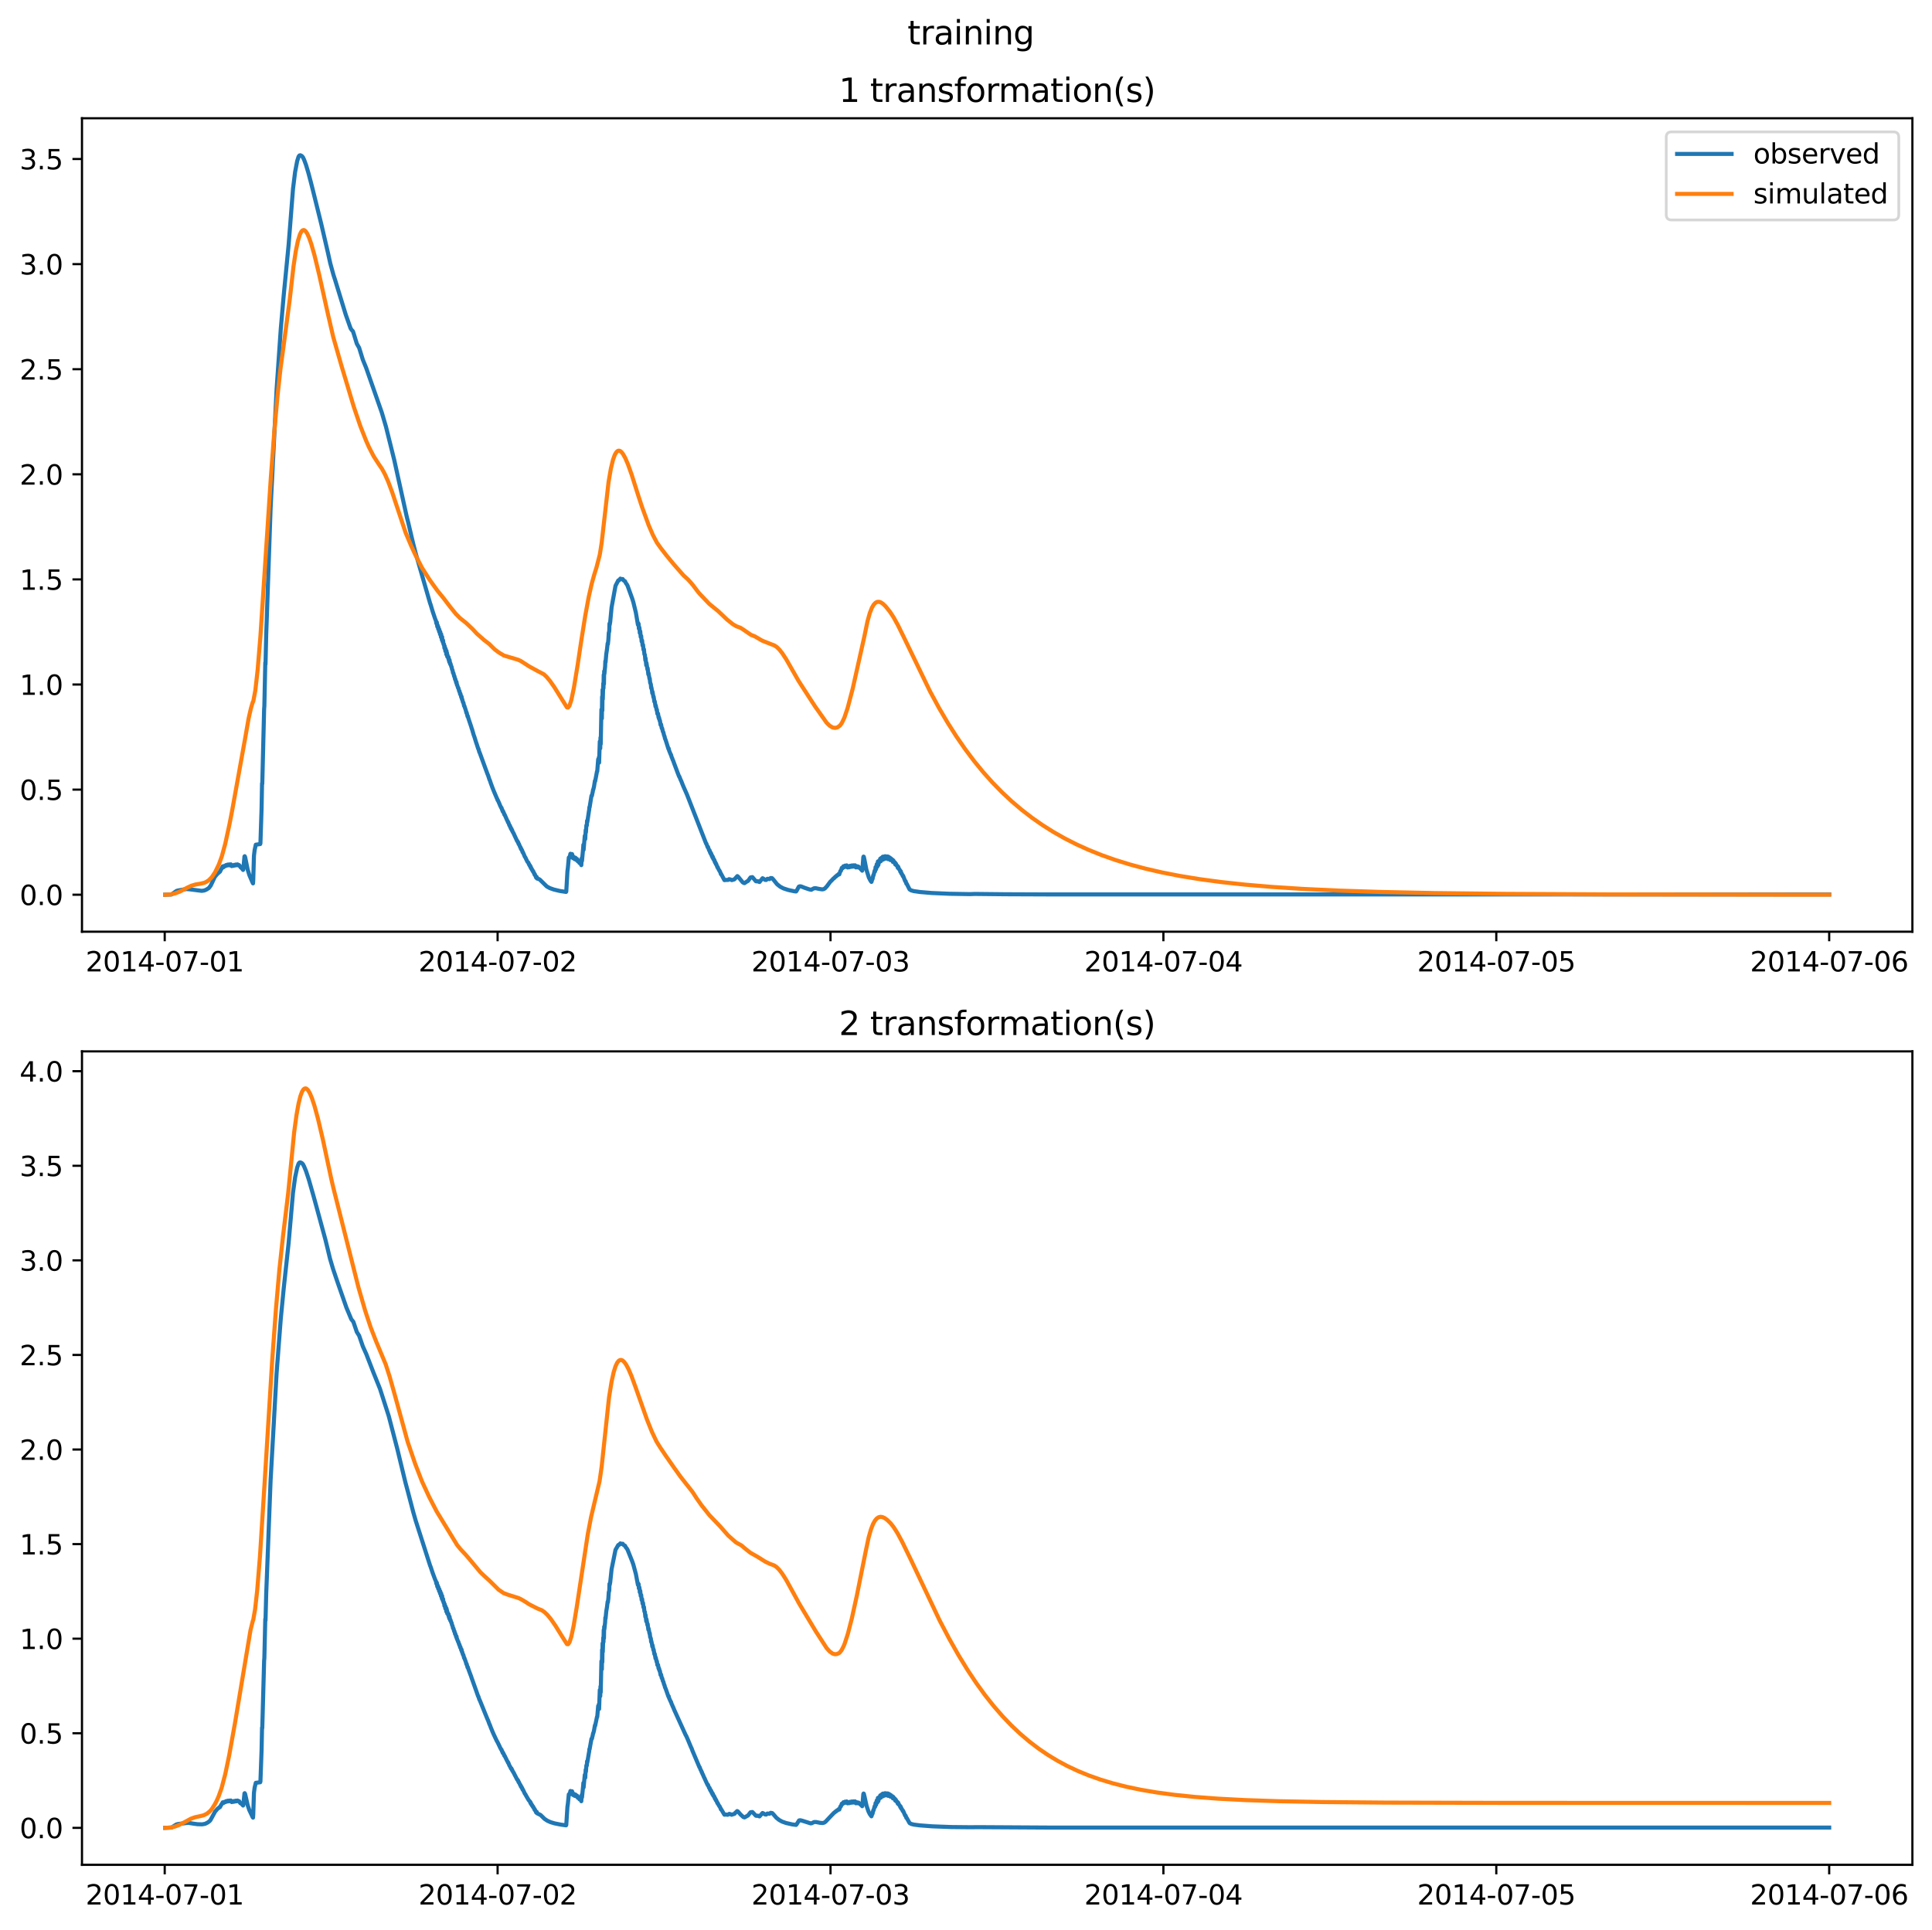<?xml version="1.0" encoding="utf-8" standalone="no"?>
<!DOCTYPE svg PUBLIC "-//W3C//DTD SVG 1.1//EN"
  "http://www.w3.org/Graphics/SVG/1.1/DTD/svg11.dtd">
<svg xmlns:xlink="http://www.w3.org/1999/xlink" width="709.427pt" height="708.798pt" viewBox="0 0 709.427 708.798" xmlns="http://www.w3.org/2000/svg" version="1.1">
 <defs>
  <style type="text/css">*{stroke-linejoin: round; stroke-linecap: butt}</style>
 </defs>
 <g id="figure_1">
  <g id="patch_1">
   <path d="M 0 708.798 
L 709.427 708.798 
L 709.427 0 
L 0 0 
z
" style="fill: #ffffff"/>
  </g>
  <g id="axes_1">
   <g id="patch_2">
    <path d="M 30.103 342.2 
L 702.227 342.2 
L 702.227 43.44 
L 30.103 43.44 
z
" style="fill: #ffffff"/>
   </g>
   <g id="matplotlib.axis_1">
    <g id="xtick_1">
     <g id="line2d_1">
      <defs>
       <path id="m613d754e0a" d="M 0 0 
L 0 3.5 
" style="stroke: #000000; stroke-width: 0.8"/>
      </defs>
      <g>
       <use xlink:href="#m613d754e0a" x="60.484" y="342.2" style="stroke: #000000; stroke-width: 0.8"/>
      </g>
     </g>
     <g id="text_1">
      <!-- 2014-07-01 -->
      <g transform="translate(31.427 356.798) scale(0.1 -0.1)">
       <defs>
        <path id="DejaVuSans-32" d="M 1228 531 
L 3431 531 
L 3431 0 
L 469 0 
L 469 531 
Q 828 903 1448 1529 
Q 2069 2156 2228 2338 
Q 2531 2678 2651 2914 
Q 2772 3150 2772 3378 
Q 2772 3750 2511 3984 
Q 2250 4219 1831 4219 
Q 1534 4219 1204 4116 
Q 875 4013 500 3803 
L 500 4441 
Q 881 4594 1212 4672 
Q 1544 4750 1819 4750 
Q 2544 4750 2975 4387 
Q 3406 4025 3406 3419 
Q 3406 3131 3298 2873 
Q 3191 2616 2906 2266 
Q 2828 2175 2409 1742 
Q 1991 1309 1228 531 
z
" transform="scale(0.016)"/>
        <path id="DejaVuSans-30" d="M 2034 4250 
Q 1547 4250 1301 3770 
Q 1056 3291 1056 2328 
Q 1056 1369 1301 889 
Q 1547 409 2034 409 
Q 2525 409 2770 889 
Q 3016 1369 3016 2328 
Q 3016 3291 2770 3770 
Q 2525 4250 2034 4250 
z
M 2034 4750 
Q 2819 4750 3233 4129 
Q 3647 3509 3647 2328 
Q 3647 1150 3233 529 
Q 2819 -91 2034 -91 
Q 1250 -91 836 529 
Q 422 1150 422 2328 
Q 422 3509 836 4129 
Q 1250 4750 2034 4750 
z
" transform="scale(0.016)"/>
        <path id="DejaVuSans-31" d="M 794 531 
L 1825 531 
L 1825 4091 
L 703 3866 
L 703 4441 
L 1819 4666 
L 2450 4666 
L 2450 531 
L 3481 531 
L 3481 0 
L 794 0 
L 794 531 
z
" transform="scale(0.016)"/>
        <path id="DejaVuSans-34" d="M 2419 4116 
L 825 1625 
L 2419 1625 
L 2419 4116 
z
M 2253 4666 
L 3047 4666 
L 3047 1625 
L 3713 1625 
L 3713 1100 
L 3047 1100 
L 3047 0 
L 2419 0 
L 2419 1100 
L 313 1100 
L 313 1709 
L 2253 4666 
z
" transform="scale(0.016)"/>
        <path id="DejaVuSans-2d" d="M 313 2009 
L 1997 2009 
L 1997 1497 
L 313 1497 
L 313 2009 
z
" transform="scale(0.016)"/>
        <path id="DejaVuSans-37" d="M 525 4666 
L 3525 4666 
L 3525 4397 
L 1831 0 
L 1172 0 
L 2766 4134 
L 525 4134 
L 525 4666 
z
" transform="scale(0.016)"/>
       </defs>
       <use xlink:href="#DejaVuSans-32"/>
       <use xlink:href="#DejaVuSans-30" x="63.623"/>
       <use xlink:href="#DejaVuSans-31" x="127.246"/>
       <use xlink:href="#DejaVuSans-34" x="190.869"/>
       <use xlink:href="#DejaVuSans-2d" x="254.492"/>
       <use xlink:href="#DejaVuSans-30" x="290.576"/>
       <use xlink:href="#DejaVuSans-37" x="354.199"/>
       <use xlink:href="#DejaVuSans-2d" x="417.822"/>
       <use xlink:href="#DejaVuSans-30" x="453.906"/>
       <use xlink:href="#DejaVuSans-31" x="517.529"/>
      </g>
     </g>
    </g>
    <g id="xtick_2">
     <g id="line2d_2">
      <g>
       <use xlink:href="#m613d754e0a" x="182.723" y="342.2" style="stroke: #000000; stroke-width: 0.8"/>
      </g>
     </g>
     <g id="text_2">
      <!-- 2014-07-02 -->
      <g transform="translate(153.665 356.798) scale(0.1 -0.1)">
       <use xlink:href="#DejaVuSans-32"/>
       <use xlink:href="#DejaVuSans-30" x="63.623"/>
       <use xlink:href="#DejaVuSans-31" x="127.246"/>
       <use xlink:href="#DejaVuSans-34" x="190.869"/>
       <use xlink:href="#DejaVuSans-2d" x="254.492"/>
       <use xlink:href="#DejaVuSans-30" x="290.576"/>
       <use xlink:href="#DejaVuSans-37" x="354.199"/>
       <use xlink:href="#DejaVuSans-2d" x="417.822"/>
       <use xlink:href="#DejaVuSans-30" x="453.906"/>
       <use xlink:href="#DejaVuSans-32" x="517.529"/>
      </g>
     </g>
    </g>
    <g id="xtick_3">
     <g id="line2d_3">
      <g>
       <use xlink:href="#m613d754e0a" x="304.961" y="342.2" style="stroke: #000000; stroke-width: 0.8"/>
      </g>
     </g>
     <g id="text_3">
      <!-- 2014-07-03 -->
      <g transform="translate(275.903 356.798) scale(0.1 -0.1)">
       <defs>
        <path id="DejaVuSans-33" d="M 2597 2516 
Q 3050 2419 3304 2112 
Q 3559 1806 3559 1356 
Q 3559 666 3084 287 
Q 2609 -91 1734 -91 
Q 1441 -91 1130 -33 
Q 819 25 488 141 
L 488 750 
Q 750 597 1062 519 
Q 1375 441 1716 441 
Q 2309 441 2620 675 
Q 2931 909 2931 1356 
Q 2931 1769 2642 2001 
Q 2353 2234 1838 2234 
L 1294 2234 
L 1294 2753 
L 1863 2753 
Q 2328 2753 2575 2939 
Q 2822 3125 2822 3475 
Q 2822 3834 2567 4026 
Q 2313 4219 1838 4219 
Q 1578 4219 1281 4162 
Q 984 4106 628 3988 
L 628 4550 
Q 988 4650 1302 4700 
Q 1616 4750 1894 4750 
Q 2613 4750 3031 4423 
Q 3450 4097 3450 3541 
Q 3450 3153 3228 2886 
Q 3006 2619 2597 2516 
z
" transform="scale(0.016)"/>
       </defs>
       <use xlink:href="#DejaVuSans-32"/>
       <use xlink:href="#DejaVuSans-30" x="63.623"/>
       <use xlink:href="#DejaVuSans-31" x="127.246"/>
       <use xlink:href="#DejaVuSans-34" x="190.869"/>
       <use xlink:href="#DejaVuSans-2d" x="254.492"/>
       <use xlink:href="#DejaVuSans-30" x="290.576"/>
       <use xlink:href="#DejaVuSans-37" x="354.199"/>
       <use xlink:href="#DejaVuSans-2d" x="417.822"/>
       <use xlink:href="#DejaVuSans-30" x="453.906"/>
       <use xlink:href="#DejaVuSans-33" x="517.529"/>
      </g>
     </g>
    </g>
    <g id="xtick_4">
     <g id="line2d_4">
      <g>
       <use xlink:href="#m613d754e0a" x="427.199" y="342.2" style="stroke: #000000; stroke-width: 0.8"/>
      </g>
     </g>
     <g id="text_4">
      <!-- 2014-07-04 -->
      <g transform="translate(398.141 356.798) scale(0.1 -0.1)">
       <use xlink:href="#DejaVuSans-32"/>
       <use xlink:href="#DejaVuSans-30" x="63.623"/>
       <use xlink:href="#DejaVuSans-31" x="127.246"/>
       <use xlink:href="#DejaVuSans-34" x="190.869"/>
       <use xlink:href="#DejaVuSans-2d" x="254.492"/>
       <use xlink:href="#DejaVuSans-30" x="290.576"/>
       <use xlink:href="#DejaVuSans-37" x="354.199"/>
       <use xlink:href="#DejaVuSans-2d" x="417.822"/>
       <use xlink:href="#DejaVuSans-30" x="453.906"/>
       <use xlink:href="#DejaVuSans-34" x="517.529"/>
      </g>
     </g>
    </g>
    <g id="xtick_5">
     <g id="line2d_5">
      <g>
       <use xlink:href="#m613d754e0a" x="549.437" y="342.2" style="stroke: #000000; stroke-width: 0.8"/>
      </g>
     </g>
     <g id="text_5">
      <!-- 2014-07-05 -->
      <g transform="translate(520.38 356.798) scale(0.1 -0.1)">
       <defs>
        <path id="DejaVuSans-35" d="M 691 4666 
L 3169 4666 
L 3169 4134 
L 1269 4134 
L 1269 2991 
Q 1406 3038 1543 3061 
Q 1681 3084 1819 3084 
Q 2600 3084 3056 2656 
Q 3513 2228 3513 1497 
Q 3513 744 3044 326 
Q 2575 -91 1722 -91 
Q 1428 -91 1123 -41 
Q 819 9 494 109 
L 494 744 
Q 775 591 1075 516 
Q 1375 441 1709 441 
Q 2250 441 2565 725 
Q 2881 1009 2881 1497 
Q 2881 1984 2565 2268 
Q 2250 2553 1709 2553 
Q 1456 2553 1204 2497 
Q 953 2441 691 2322 
L 691 4666 
z
" transform="scale(0.016)"/>
       </defs>
       <use xlink:href="#DejaVuSans-32"/>
       <use xlink:href="#DejaVuSans-30" x="63.623"/>
       <use xlink:href="#DejaVuSans-31" x="127.246"/>
       <use xlink:href="#DejaVuSans-34" x="190.869"/>
       <use xlink:href="#DejaVuSans-2d" x="254.492"/>
       <use xlink:href="#DejaVuSans-30" x="290.576"/>
       <use xlink:href="#DejaVuSans-37" x="354.199"/>
       <use xlink:href="#DejaVuSans-2d" x="417.822"/>
       <use xlink:href="#DejaVuSans-30" x="453.906"/>
       <use xlink:href="#DejaVuSans-35" x="517.529"/>
      </g>
     </g>
    </g>
    <g id="xtick_6">
     <g id="line2d_6">
      <g>
       <use xlink:href="#m613d754e0a" x="671.676" y="342.2" style="stroke: #000000; stroke-width: 0.8"/>
      </g>
     </g>
     <g id="text_6">
      <!-- 2014-07-06 -->
      <g transform="translate(642.618 356.798) scale(0.1 -0.1)">
       <defs>
        <path id="DejaVuSans-36" d="M 2113 2584 
Q 1688 2584 1439 2293 
Q 1191 2003 1191 1497 
Q 1191 994 1439 701 
Q 1688 409 2113 409 
Q 2538 409 2786 701 
Q 3034 994 3034 1497 
Q 3034 2003 2786 2293 
Q 2538 2584 2113 2584 
z
M 3366 4563 
L 3366 3988 
Q 3128 4100 2886 4159 
Q 2644 4219 2406 4219 
Q 1781 4219 1451 3797 
Q 1122 3375 1075 2522 
Q 1259 2794 1537 2939 
Q 1816 3084 2150 3084 
Q 2853 3084 3261 2657 
Q 3669 2231 3669 1497 
Q 3669 778 3244 343 
Q 2819 -91 2113 -91 
Q 1303 -91 875 529 
Q 447 1150 447 2328 
Q 447 3434 972 4092 
Q 1497 4750 2381 4750 
Q 2619 4750 2861 4703 
Q 3103 4656 3366 4563 
z
" transform="scale(0.016)"/>
       </defs>
       <use xlink:href="#DejaVuSans-32"/>
       <use xlink:href="#DejaVuSans-30" x="63.623"/>
       <use xlink:href="#DejaVuSans-31" x="127.246"/>
       <use xlink:href="#DejaVuSans-34" x="190.869"/>
       <use xlink:href="#DejaVuSans-2d" x="254.492"/>
       <use xlink:href="#DejaVuSans-30" x="290.576"/>
       <use xlink:href="#DejaVuSans-37" x="354.199"/>
       <use xlink:href="#DejaVuSans-2d" x="417.822"/>
       <use xlink:href="#DejaVuSans-30" x="453.906"/>
       <use xlink:href="#DejaVuSans-36" x="517.529"/>
      </g>
     </g>
    </g>
   </g>
   <g id="matplotlib.axis_2">
    <g id="ytick_1">
     <g id="line2d_7">
      <defs>
       <path id="m8a7c62a4e9" d="M 0 0 
L -3.5 0 
" style="stroke: #000000; stroke-width: 0.8"/>
      </defs>
      <g>
       <use xlink:href="#m8a7c62a4e9" x="30.103" y="328.616" style="stroke: #000000; stroke-width: 0.8"/>
      </g>
     </g>
     <g id="text_7">
      <!-- 0.0 -->
      <g transform="translate(7.2 332.415) scale(0.1 -0.1)">
       <defs>
        <path id="DejaVuSans-2e" d="M 684 794 
L 1344 794 
L 1344 0 
L 684 0 
L 684 794 
z
" transform="scale(0.016)"/>
       </defs>
       <use xlink:href="#DejaVuSans-30"/>
       <use xlink:href="#DejaVuSans-2e" x="63.623"/>
       <use xlink:href="#DejaVuSans-30" x="95.41"/>
      </g>
     </g>
    </g>
    <g id="ytick_2">
     <g id="line2d_8">
      <g>
       <use xlink:href="#m8a7c62a4e9" x="30.103" y="290.014" style="stroke: #000000; stroke-width: 0.8"/>
      </g>
     </g>
     <g id="text_8">
      <!-- 0.5 -->
      <g transform="translate(7.2 293.813) scale(0.1 -0.1)">
       <use xlink:href="#DejaVuSans-30"/>
       <use xlink:href="#DejaVuSans-2e" x="63.623"/>
       <use xlink:href="#DejaVuSans-35" x="95.41"/>
      </g>
     </g>
    </g>
    <g id="ytick_3">
     <g id="line2d_9">
      <g>
       <use xlink:href="#m8a7c62a4e9" x="30.103" y="251.412" style="stroke: #000000; stroke-width: 0.8"/>
      </g>
     </g>
     <g id="text_9">
      <!-- 1.0 -->
      <g transform="translate(7.2 255.212) scale(0.1 -0.1)">
       <use xlink:href="#DejaVuSans-31"/>
       <use xlink:href="#DejaVuSans-2e" x="63.623"/>
       <use xlink:href="#DejaVuSans-30" x="95.41"/>
      </g>
     </g>
    </g>
    <g id="ytick_4">
     <g id="line2d_10">
      <g>
       <use xlink:href="#m8a7c62a4e9" x="30.103" y="212.81" style="stroke: #000000; stroke-width: 0.8"/>
      </g>
     </g>
     <g id="text_10">
      <!-- 1.5 -->
      <g transform="translate(7.2 216.61) scale(0.1 -0.1)">
       <use xlink:href="#DejaVuSans-31"/>
       <use xlink:href="#DejaVuSans-2e" x="63.623"/>
       <use xlink:href="#DejaVuSans-35" x="95.41"/>
      </g>
     </g>
    </g>
    <g id="ytick_5">
     <g id="line2d_11">
      <g>
       <use xlink:href="#m8a7c62a4e9" x="30.103" y="174.209" style="stroke: #000000; stroke-width: 0.8"/>
      </g>
     </g>
     <g id="text_11">
      <!-- 2.0 -->
      <g transform="translate(7.2 178.008) scale(0.1 -0.1)">
       <use xlink:href="#DejaVuSans-32"/>
       <use xlink:href="#DejaVuSans-2e" x="63.623"/>
       <use xlink:href="#DejaVuSans-30" x="95.41"/>
      </g>
     </g>
    </g>
    <g id="ytick_6">
     <g id="line2d_12">
      <g>
       <use xlink:href="#m8a7c62a4e9" x="30.103" y="135.607" style="stroke: #000000; stroke-width: 0.8"/>
      </g>
     </g>
     <g id="text_12">
      <!-- 2.5 -->
      <g transform="translate(7.2 139.406) scale(0.1 -0.1)">
       <use xlink:href="#DejaVuSans-32"/>
       <use xlink:href="#DejaVuSans-2e" x="63.623"/>
       <use xlink:href="#DejaVuSans-35" x="95.41"/>
      </g>
     </g>
    </g>
    <g id="ytick_7">
     <g id="line2d_13">
      <g>
       <use xlink:href="#m8a7c62a4e9" x="30.103" y="97.005" style="stroke: #000000; stroke-width: 0.8"/>
      </g>
     </g>
     <g id="text_13">
      <!-- 3.0 -->
      <g transform="translate(7.2 100.804) scale(0.1 -0.1)">
       <use xlink:href="#DejaVuSans-33"/>
       <use xlink:href="#DejaVuSans-2e" x="63.623"/>
       <use xlink:href="#DejaVuSans-30" x="95.41"/>
      </g>
     </g>
    </g>
    <g id="ytick_8">
     <g id="line2d_14">
      <g>
       <use xlink:href="#m8a7c62a4e9" x="30.103" y="58.403" style="stroke: #000000; stroke-width: 0.8"/>
      </g>
     </g>
     <g id="text_14">
      <!-- 3.5 -->
      <g transform="translate(7.2 62.202) scale(0.1 -0.1)">
       <use xlink:href="#DejaVuSans-33"/>
       <use xlink:href="#DejaVuSans-2e" x="63.623"/>
       <use xlink:href="#DejaVuSans-35" x="95.41"/>
      </g>
     </g>
    </g>
   </g>
   <g id="line2d_15">
    <path d="M 60.654 328.616 
L 62.946 328.542 
L 63.54 328.123 
L 64.814 327.221 
L 65.408 327.05 
L 68.379 326.539 
L 69.483 326.612 
L 74.066 327.198 
L 75 327.065 
L 75.764 326.747 
L 76.698 326.144 
L 77.377 325.254 
L 78.905 322.019 
L 79.075 321.85 
L 79.499 321.31 
L 79.669 321.156 
L 80.009 320.677 
L 80.178 320.67 
L 80.688 320.186 
L 80.773 320.161 
L 81.282 319.091 
L 81.367 319.061 
L 81.791 318.186 
L 82.046 318.541 
L 82.131 318.445 
L 82.385 318.029 
L 82.725 318.125 
L 82.98 317.728 
L 83.319 317.91 
L 83.574 317.556 
L 83.913 317.805 
L 84.168 317.484 
L 84.423 317.844 
L 84.508 317.757 
L 84.762 317.455 
L 84.932 317.715 
L 85.102 318.112 
L 85.272 317.909 
L 85.441 317.783 
L 85.781 318.002 
L 86.036 317.639 
L 86.375 317.862 
L 86.63 317.526 
L 86.969 317.778 
L 87.224 317.475 
L 87.564 317.849 
L 87.733 317.707 
L 87.903 317.86 
L 88.328 318.549 
L 88.497 318.625 
L 89.007 319.188 
L 89.261 319.515 
L 89.346 319.256 
L 89.771 314.563 
L 89.856 314.473 
L 90.025 314.846 
L 90.28 316.114 
L 90.959 319.427 
L 91.553 321.377 
L 92.317 323.157 
L 92.657 323.957 
L 92.912 324.453 
L 92.996 323.05 
L 93.251 314.317 
L 93.506 312.195 
L 93.93 310.24 
L 95.543 310.012 
L 95.628 309.719 
L 96.052 296.862 
L 96.222 287.725 
L 96.307 287.897 
L 96.986 260.399 
L 97.071 259.347 
L 97.411 243.4 
L 97.495 243.966 
L 97.75 233.164 
L 99.363 186.774 
L 101.57 142.956 
L 103.098 120.873 
L 104.202 108.24 
L 105.984 89.893 
L 107.597 69.326 
L 108.361 63.174 
L 109.125 59.149 
L 109.634 57.54 
L 109.974 57.084 
L 110.313 57.034 
L 110.823 57.284 
L 111.247 57.78 
L 111.672 58.69 
L 112.351 60.52 
L 113.285 63.651 
L 114.133 66.861 
L 114.897 69.874 
L 117.953 82.208 
L 120.415 92.815 
L 121.264 96.661 
L 122.452 100.974 
L 123.047 102.812 
L 126.951 115.544 
L 128.734 120.584 
L 129.159 121.223 
L 129.583 121.641 
L 129.838 122.384 
L 131.026 126.247 
L 131.875 127.731 
L 133.233 132.119 
L 134.422 135.026 
L 140.194 151.511 
L 141.722 156.708 
L 144.778 169.003 
L 149.277 189.417 
L 149.447 190.142 
L 149.871 191.799 
L 150.465 194.323 
L 151.739 199.728 
L 152.672 203.344 
L 157.935 221.573 
L 158.105 222.019 
L 158.869 224.559 
L 159.803 227.353 
L 160.058 227.914 
L 160.227 228.954 
L 160.397 228.57 
L 160.567 230.139 
L 160.652 229.571 
L 160.737 229.697 
L 160.907 231.034 
L 160.991 230.354 
L 161.161 231.341 
L 161.246 232.003 
L 161.331 231.215 
L 161.586 232.962 
L 161.671 232.079 
L 161.925 233.996 
L 162.01 232.947 
L 162.095 234.26 
L 162.18 234.179 
L 162.265 235.058 
L 162.35 233.925 
L 162.435 235.383 
L 162.519 235.359 
L 162.604 235.879 
L 162.689 235.189 
L 162.859 236.649 
L 163.029 236.602 
L 163.199 238.043 
L 163.283 237.308 
L 163.538 239.155 
L 163.623 238.265 
L 163.708 239.147 
L 163.793 238.807 
L 163.878 240.323 
L 163.963 239.091 
L 164.047 240.214 
L 164.132 239.845 
L 164.217 241.151 
L 164.302 240.525 
L 164.642 241.942 
L 164.726 241.395 
L 164.811 242.552 
L 164.896 242.428 
L 164.981 243.177 
L 165.066 242.376 
L 165.236 243.463 
L 165.321 243.964 
L 165.406 243.689 
L 165.745 244.962 
L 165.83 244.923 
L 166 245.906 
L 166.17 246.123 
L 166.339 247.143 
L 166.424 247.091 
L 166.509 247.256 
L 166.764 248.397 
L 166.849 248.307 
L 167.103 249.527 
L 167.188 249.363 
L 167.528 250.786 
L 167.613 250.438 
L 167.782 251.541 
L 167.867 251.568 
L 168.207 252.67 
L 168.292 252.618 
L 168.631 253.924 
L 168.716 253.803 
L 168.971 254.977 
L 169.056 254.758 
L 169.395 256.167 
L 169.48 255.825 
L 169.65 256.886 
L 169.735 256.844 
L 169.99 257.924 
L 170.159 258.066 
L 170.414 259.296 
L 170.499 259.221 
L 170.669 259.799 
L 171.008 260.763 
L 171.263 261.828 
L 171.348 261.696 
L 171.687 263.156 
L 171.772 262.993 
L 172.027 263.925 
L 172.451 265.203 
L 173.045 266.955 
L 173.215 267.59 
L 173.3 267.725 
L 173.979 270.072 
L 174.149 270.481 
L 174.828 272.664 
L 175.083 273.398 
L 175.592 274.989 
L 175.677 275.028 
L 176.017 276.274 
L 176.101 276.336 
L 178.139 281.927 
L 178.393 282.62 
L 179.073 284.469 
L 179.157 284.592 
L 179.412 285.354 
L 179.752 286.415 
L 179.836 286.479 
L 180.261 287.778 
L 180.516 288.446 
L 180.855 289.379 
L 181.025 289.794 
L 181.28 290.441 
L 182.468 293.255 
L 182.553 293.342 
L 182.723 293.92 
L 182.808 293.893 
L 183.402 295.254 
L 183.741 296.084 
L 183.911 296.369 
L 184.081 296.755 
L 184.166 296.702 
L 184.336 297.359 
L 184.42 297.364 
L 184.59 298.021 
L 184.675 297.893 
L 184.76 297.978 
L 184.93 298.515 
L 185.015 298.573 
L 185.184 299.194 
L 185.269 299.119 
L 186.288 301.45 
L 186.373 301.512 
L 186.543 302.056 
L 186.628 301.945 
L 187.052 303.173 
L 187.137 303.277 
L 187.222 303.197 
L 187.391 303.863 
L 187.476 303.779 
L 187.646 304.444 
L 187.816 304.382 
L 187.986 305.016 
L 188.071 304.939 
L 188.24 305.532 
L 188.41 305.702 
L 188.58 306.113 
L 188.665 306.175 
L 188.835 306.626 
L 189.514 308.071 
L 189.853 308.853 
L 189.938 308.83 
L 190.023 308.934 
L 190.193 309.434 
L 190.278 309.361 
L 190.447 310.037 
L 190.532 309.932 
L 191.042 311.209 
L 191.127 311.146 
L 191.296 311.84 
L 191.381 311.704 
L 191.466 311.807 
L 191.636 312.365 
L 191.721 312.329 
L 191.891 313.017 
L 191.975 312.919 
L 192.4 313.891 
L 192.739 314.737 
L 192.909 314.883 
L 193.164 315.467 
L 193.673 316.511 
L 193.928 316.782 
L 194.013 316.803 
L 194.183 317.397 
L 194.267 317.346 
L 194.437 317.857 
L 194.607 317.85 
L 194.777 318.511 
L 194.862 318.29 
L 195.031 318.972 
L 195.116 318.929 
L 195.201 318.99 
L 195.371 319.543 
L 195.456 319.484 
L 195.541 319.642 
L 195.71 320.101 
L 195.795 319.975 
L 196.05 320.69 
L 196.135 320.67 
L 196.305 321.281 
L 196.39 321.114 
L 196.899 322.396 
L 197.069 322.083 
L 197.238 322.688 
L 197.918 322.882 
L 198.257 323.1 
L 200.804 325.597 
L 201.907 326.194 
L 203.35 326.708 
L 205.557 327.238 
L 207.849 327.592 
L 207.934 327.448 
L 208.104 324.466 
L 208.359 320.038 
L 208.529 318.728 
L 208.868 314.957 
L 208.953 314.871 
L 209.123 315.058 
L 209.462 313.574 
L 209.547 313.709 
L 209.717 314.314 
L 209.802 314.201 
L 210.057 313.689 
L 210.226 314.233 
L 210.396 315.195 
L 210.481 315.173 
L 210.651 314.751 
L 210.736 314.76 
L 210.99 315.555 
L 211.075 315.472 
L 211.33 315.042 
L 211.584 315.844 
L 211.669 315.796 
L 211.839 315.472 
L 211.924 315.512 
L 212.179 316.371 
L 212.264 316.279 
L 212.433 316.045 
L 212.603 316.397 
L 212.773 316.972 
L 213.028 316.705 
L 213.197 317.034 
L 213.452 317.753 
L 213.622 315.161 
L 213.707 316.182 
L 214.131 311.58 
L 214.216 310.275 
L 214.301 312.131 
L 214.725 307.034 
L 214.81 306.819 
L 214.895 308.17 
L 215.065 304.885 
L 215.15 305.7 
L 215.32 303.129 
L 215.404 303.28 
L 215.489 303.181 
L 215.574 301.451 
L 215.659 301.927 
L 216.253 297.964 
L 216.338 297.543 
L 216.423 296.475 
L 216.508 296.51 
L 217.187 292.253 
L 217.272 292.382 
L 217.357 292.252 
L 217.527 291.364 
L 217.612 291.062 
L 217.781 290.043 
L 217.866 289.979 
L 218.121 288.886 
L 218.46 286.736 
L 218.545 286.924 
L 219.224 283.292 
L 219.309 283.3 
L 219.649 278.872 
L 219.734 279.667 
L 219.819 279.737 
L 219.903 278.165 
L 219.988 280.112 
L 220.243 272.334 
L 220.328 273.031 
L 220.413 274.853 
L 220.498 270.904 
L 220.583 273.301 
L 220.837 260.585 
L 221.007 263.879 
L 221.092 255.913 
L 221.177 260.979 
L 221.262 253.33 
L 221.347 256.795 
L 221.516 251.01 
L 221.601 252.761 
L 221.686 247.856 
L 221.771 251.247 
L 221.856 246.509 
L 221.941 247.487 
L 222.111 245.588 
L 222.195 244.838 
L 222.28 242.849 
L 222.365 243.2 
L 222.62 240.241 
L 222.875 238.575 
L 223.129 236.312 
L 223.214 236.57 
L 223.384 235.038 
L 223.554 232.345 
L 223.639 232.196 
L 223.723 231.669 
L 223.808 229.025 
L 223.893 229.423 
L 224.063 228.451 
L 224.318 225.803 
L 224.572 223.086 
L 226.015 215.15 
L 227.034 213.176 
L 227.289 213.162 
L 227.798 212.517 
L 228.307 212.759 
L 228.647 212.671 
L 228.902 213.069 
L 229.156 213.306 
L 229.496 213.46 
L 229.835 214.192 
L 230.09 214.502 
L 230.43 215.096 
L 232.127 219.788 
L 232.552 221.143 
L 233.486 224.986 
L 234.249 229.475 
L 234.334 228.83 
L 234.419 229.034 
L 234.504 229.158 
L 234.589 230.876 
L 234.674 230.599 
L 234.759 230.419 
L 234.844 230.958 
L 234.929 232.479 
L 235.013 232.045 
L 235.098 231.869 
L 235.268 233.95 
L 235.438 233.577 
L 235.608 235.608 
L 235.693 235.173 
L 235.777 235.227 
L 235.947 237.079 
L 236.117 236.852 
L 236.287 238.639 
L 236.372 238.767 
L 236.457 238.488 
L 236.626 240.321 
L 236.796 240.489 
L 236.966 242.471 
L 237.051 241.75 
L 237.305 244.342 
L 237.39 243.492 
L 237.73 245.837 
L 237.815 245.408 
L 238.069 247.707 
L 238.154 247.242 
L 238.494 249.289 
L 238.579 249.169 
L 238.749 250.82 
L 238.833 250.897 
L 239.003 251.444 
L 239.088 252.671 
L 239.173 252.382 
L 239.428 253.765 
L 239.513 254.596 
L 239.597 254.061 
L 239.937 256.08 
L 240.022 255.866 
L 240.277 257.704 
L 240.361 257.474 
L 240.446 257.748 
L 240.701 259.488 
L 240.786 259.078 
L 241.125 260.855 
L 241.21 260.628 
L 241.38 262.144 
L 241.465 261.936 
L 241.55 262.308 
L 241.635 262.098 
L 241.804 263.488 
L 241.889 263.245 
L 241.974 263.985 
L 242.059 263.739 
L 242.229 264.694 
L 242.314 264.584 
L 242.568 266.249 
L 242.738 266.052 
L 242.993 267.473 
L 243.078 267.383 
L 243.163 267.592 
L 243.417 268.747 
L 243.587 268.964 
L 243.842 270.097 
L 244.012 270.429 
L 244.181 271.267 
L 244.351 271.597 
L 244.691 272.638 
L 245.455 275.073 
L 245.54 274.9 
L 245.709 275.701 
L 246.134 276.73 
L 246.304 277.159 
L 246.388 277.203 
L 246.643 278.129 
L 246.813 278.442 
L 247.068 279.204 
L 247.152 279.289 
L 247.577 280.474 
L 248.511 282.964 
L 248.765 283.651 
L 249.02 284.309 
L 249.36 285.194 
L 249.444 285.184 
L 249.954 286.482 
L 250.123 286.765 
L 250.548 287.888 
L 250.972 288.911 
L 252.246 291.796 
L 259.291 309.851 
L 259.376 309.841 
L 259.801 311.033 
L 259.886 311.231 
L 259.97 311.048 
L 260.395 312.349 
L 260.565 312.321 
L 260.734 313.119 
L 260.819 312.935 
L 260.904 313.113 
L 260.989 313.616 
L 261.074 313.58 
L 261.159 313.515 
L 261.329 314.295 
L 261.414 314.139 
L 261.498 314.279 
L 261.583 314.886 
L 261.668 314.831 
L 261.753 314.693 
L 261.923 315.503 
L 262.008 315.371 
L 262.093 315.458 
L 262.262 316.061 
L 262.347 315.935 
L 262.517 316.717 
L 262.687 316.708 
L 262.857 317.371 
L 262.942 317.217 
L 263.451 318.593 
L 263.536 318.464 
L 263.706 318.937 
L 264.13 319.77 
L 264.215 319.773 
L 264.47 320.373 
L 264.554 320.516 
L 264.724 321.095 
L 264.809 321.014 
L 265.997 323.247 
L 266.167 323.255 
L 266.592 323.18 
L 267.356 323.186 
L 267.695 322.908 
L 268.12 322.987 
L 268.714 323.253 
L 269.648 322.985 
L 270.751 321.779 
L 271.091 322.064 
L 272.704 324.042 
L 273.213 324.346 
L 273.383 324.357 
L 274.401 323.669 
L 274.656 323.585 
L 275.59 322.268 
L 276.269 322.153 
L 276.693 322.637 
L 277.542 323.648 
L 277.797 323.726 
L 278.221 323.644 
L 278.646 323.872 
L 278.9 323.946 
L 280.004 322.558 
L 280.344 322.731 
L 280.938 323.169 
L 281.362 323.194 
L 281.787 322.771 
L 282.211 322.797 
L 282.551 322.887 
L 282.975 322.482 
L 283.484 322.528 
L 283.909 322.972 
L 285.352 324.767 
L 286.455 325.65 
L 287.644 326.282 
L 289.426 326.868 
L 291.634 327.346 
L 292.313 327.419 
L 292.482 327.227 
L 293.331 325.652 
L 293.671 325.514 
L 294.18 325.575 
L 295.454 326.073 
L 297.151 326.656 
L 297.915 326.805 
L 298.34 326.537 
L 298.934 326.248 
L 299.528 326.224 
L 300.717 326.473 
L 301.905 326.658 
L 302.414 326.578 
L 302.924 326.298 
L 303.688 325.463 
L 304.112 324.88 
L 304.876 323.857 
L 305.385 323.372 
L 306.149 322.56 
L 306.319 322.519 
L 306.744 321.993 
L 306.913 321.992 
L 307.338 321.484 
L 307.508 321.518 
L 307.932 321.022 
L 308.187 321.152 
L 308.611 319.872 
L 308.781 319.828 
L 309.12 318.742 
L 309.375 318.917 
L 309.715 318.153 
L 309.969 318.513 
L 310.309 317.926 
L 310.564 318.358 
L 310.903 317.838 
L 311.243 318.611 
L 311.328 318.463 
L 311.497 318.123 
L 311.582 318.133 
L 311.837 318.545 
L 312.176 317.977 
L 312.431 318.401 
L 312.771 317.868 
L 313.025 318.324 
L 313.365 317.821 
L 313.619 318.289 
L 313.959 317.808 
L 314.299 318.593 
L 314.383 318.459 
L 314.553 318.124 
L 314.638 318.135 
L 314.893 318.567 
L 314.978 318.47 
L 315.147 318.252 
L 315.317 318.441 
L 315.572 318.774 
L 315.742 318.707 
L 315.911 318.938 
L 316.166 319.344 
L 316.336 319.386 
L 316.591 319.789 
L 316.675 319.343 
L 317.015 314.833 
L 317.1 314.612 
L 317.185 314.674 
L 317.439 315.799 
L 318.119 319.324 
L 319.052 322.326 
L 319.646 323.458 
L 319.986 323.912 
L 320.071 323.74 
L 320.241 322.648 
L 320.326 322.984 
L 320.41 322.781 
L 320.665 321.452 
L 320.75 321.533 
L 321.174 319.791 
L 321.259 320.145 
L 321.344 319.978 
L 321.514 318.502 
L 321.684 319.258 
L 321.938 317.425 
L 322.023 317.744 
L 322.108 318.353 
L 322.193 318.18 
L 322.363 316.391 
L 322.533 317.709 
L 322.787 316.137 
L 323.042 316.549 
L 323.212 315.39 
L 323.297 315.46 
L 323.466 316.284 
L 323.636 315.07 
L 323.891 315.626 
L 323.976 315.542 
L 324.146 314.653 
L 324.315 315.709 
L 324.485 314.615 
L 324.57 314.787 
L 324.74 315.184 
L 324.825 315.173 
L 324.91 314.976 
L 324.994 314.48 
L 325.079 314.676 
L 325.164 315.381 
L 325.249 315.346 
L 325.419 314.542 
L 325.589 315.105 
L 325.758 315.134 
L 325.928 314.567 
L 326.098 315.563 
L 326.268 314.683 
L 326.438 315.348 
L 326.692 315.297 
L 326.777 315.014 
L 326.862 315.25 
L 326.947 315.9 
L 327.032 315.768 
L 327.117 315.278 
L 327.202 315.339 
L 327.371 315.903 
L 327.541 315.957 
L 327.711 315.742 
L 327.881 316.609 
L 328.05 316.034 
L 328.305 316.738 
L 328.475 316.79 
L 328.56 316.681 
L 328.729 317.496 
L 328.814 317.431 
L 328.899 317.103 
L 328.984 317.218 
L 329.154 317.844 
L 329.493 317.97 
L 329.663 318.752 
L 329.833 318.371 
L 330.088 319.185 
L 330.342 319.395 
L 330.427 319.574 
L 330.597 320.163 
L 330.682 319.944 
L 330.767 319.992 
L 330.937 320.788 
L 331.106 320.805 
L 331.531 321.813 
L 331.616 321.649 
L 332.38 323.628 
L 332.549 323.647 
L 332.804 324.555 
L 332.889 324.478 
L 333.993 326.663 
L 334.587 327.026 
L 335.52 327.29 
L 337.897 327.628 
L 342.142 327.986 
L 348.678 328.271 
L 356.148 328.397 
L 358.016 328.329 
L 369.136 328.448 
L 384.586 328.511 
L 466.417 328.511 
L 671.676 328.511 
L 671.676 328.511 
" clip-path="url(#p450e4523e2)" style="fill: none; stroke: #1f77b4; stroke-width: 1.5; stroke-linecap: square"/>
   </g>
   <g id="line2d_16">
    <path d="M 60.654 328.616 
L 62.607 328.518 
L 64.304 328.135 
L 66.172 327.407 
L 68.719 326.04 
L 70.247 325.328 
L 71.774 324.867 
L 73.727 324.546 
L 75.085 324.205 
L 75.679 323.939 
L 76.698 323.275 
L 77.802 322.139 
L 78.99 320.353 
L 80.348 317.54 
L 81.452 314.514 
L 82.725 309.838 
L 84.253 302.797 
L 85.187 298.027 
L 90.025 271.135 
L 91.299 263.834 
L 92.148 260.116 
L 92.827 257.836 
L 92.996 257.65 
L 93.76 253.568 
L 94.609 246.046 
L 95.628 233.646 
L 97.495 205.202 
L 99.448 175.488 
L 100.721 158.591 
L 101.91 145.347 
L 103.013 135.27 
L 104.032 127.82 
L 106.409 109.889 
L 107.767 97.865 
L 108.616 92.229 
L 109.38 88.531 
L 110.144 86.067 
L 110.653 85.07 
L 111.077 84.62 
L 111.502 84.492 
L 111.841 84.598 
L 112.266 84.967 
L 112.775 85.726 
L 113.454 87.188 
L 114.303 89.608 
L 115.492 93.798 
L 117.189 100.815 
L 120.33 114.962 
L 122.368 123.787 
L 125.423 134.458 
L 129.923 149.435 
L 132.299 156.432 
L 134.422 161.838 
L 135.525 164.317 
L 137.223 167.601 
L 138.921 170.23 
L 140.279 172.225 
L 141.382 174.268 
L 142.571 176.962 
L 144.014 180.809 
L 146.051 186.935 
L 148.937 195.632 
L 150.975 200.451 
L 152.503 203.771 
L 154.964 208.554 
L 157.766 212.955 
L 160.567 216.866 
L 162.944 219.787 
L 165.151 222.695 
L 166.764 224.694 
L 167.358 225.439 
L 168.886 226.993 
L 171.093 228.744 
L 172.197 229.777 
L 173.555 231.067 
L 175.083 232.715 
L 177.799 235.11 
L 179.667 236.542 
L 180.94 237.816 
L 181.704 238.553 
L 183.232 239.687 
L 185.015 240.753 
L 187.476 241.494 
L 190.278 242.327 
L 191.296 242.808 
L 194.352 244.784 
L 196.22 245.801 
L 197.408 246.456 
L 199.7 247.657 
L 200.719 248.616 
L 201.992 250.145 
L 203.605 252.459 
L 206.067 256.425 
L 208.189 259.817 
L 208.613 259.87 
L 209.123 259.183 
L 209.802 257.065 
L 210.736 252.606 
L 212.094 244.336 
L 213.452 235.268 
L 214.895 226.192 
L 216.168 219.29 
L 217.272 214.402 
L 218.206 211.066 
L 219.055 208.313 
L 220.243 203.716 
L 220.922 199.425 
L 223.469 176.995 
L 224.318 172.095 
L 225.082 168.916 
L 225.761 167.027 
L 226.355 166.028 
L 226.864 165.601 
L 227.289 165.513 
L 227.713 165.64 
L 228.222 166.045 
L 228.817 166.814 
L 229.581 168.195 
L 230.599 170.563 
L 231.958 174.37 
L 234.08 181.097 
L 235.693 186.033 
L 238.239 193.022 
L 239.767 196.548 
L 241.21 199.293 
L 242.399 200.985 
L 244.606 203.855 
L 247.322 207.158 
L 250.972 211.316 
L 252.585 212.79 
L 253.604 213.894 
L 254.538 215.02 
L 256.066 217.053 
L 256.83 218.002 
L 260.48 221.823 
L 263.621 224.379 
L 264.979 225.648 
L 266.931 227.521 
L 269.223 229.345 
L 270.497 230.061 
L 271.855 230.554 
L 272.788 231.134 
L 275.76 233.177 
L 277.118 233.697 
L 278.561 234.544 
L 279.919 235.326 
L 283.484 236.734 
L 284.418 237.094 
L 285.267 237.677 
L 286.201 238.596 
L 287.304 240 
L 288.747 242.22 
L 290.785 245.798 
L 293.246 250.103 
L 296.981 255.894 
L 299.273 259.414 
L 303.518 265.433 
L 304.621 266.521 
L 305.725 267.199 
L 306.659 267.342 
L 307.508 267.165 
L 308.441 266.483 
L 309.12 265.544 
L 310.054 263.585 
L 311.243 260.048 
L 313.11 252.939 
L 317.355 233.934 
L 318.543 228.2 
L 319.392 225.158 
L 320.156 223.219 
L 320.835 222.061 
L 321.514 221.363 
L 322.108 221.067 
L 322.787 221.032 
L 323.382 221.216 
L 324.23 221.769 
L 325.164 222.666 
L 326.777 224.665 
L 328.135 226.746 
L 329.748 229.671 
L 332.125 234.525 
L 341.463 253.838 
L 344.773 259.962 
L 347.999 265.469 
L 351.225 270.541 
L 354.45 275.208 
L 357.761 279.609 
L 361.072 283.648 
L 364.467 287.444 
L 367.948 291.004 
L 371.513 294.331 
L 375.163 297.433 
L 378.898 300.316 
L 382.803 303.046 
L 386.793 305.564 
L 390.952 307.925 
L 395.281 310.126 
L 399.78 312.166 
L 404.534 314.077 
L 409.543 315.851 
L 414.89 317.506 
L 420.578 319.032 
L 426.69 320.439 
L 433.311 321.732 
L 440.527 322.908 
L 448.421 323.967 
L 457.165 324.911 
L 467.012 325.748 
L 478.302 326.477 
L 491.459 327.096 
L 507.163 327.605 
L 526.772 328.009 
L 552.663 328.306 
L 590.608 328.5 
L 659.707 328.597 
L 671.676 328.602 
L 671.676 328.602 
" clip-path="url(#p450e4523e2)" style="fill: none; stroke: #ff7f0e; stroke-width: 1.5; stroke-linecap: square"/>
   </g>
   <g id="patch_3">
    <path d="M 30.103 342.2 
L 30.103 43.44 
" style="fill: none; stroke: #000000; stroke-width: 0.8; stroke-linejoin: miter; stroke-linecap: square"/>
   </g>
   <g id="patch_4">
    <path d="M 702.227 342.2 
L 702.227 43.44 
" style="fill: none; stroke: #000000; stroke-width: 0.8; stroke-linejoin: miter; stroke-linecap: square"/>
   </g>
   <g id="patch_5">
    <path d="M 30.103 342.2 
L 702.227 342.2 
" style="fill: none; stroke: #000000; stroke-width: 0.8; stroke-linejoin: miter; stroke-linecap: square"/>
   </g>
   <g id="patch_6">
    <path d="M 30.103 43.44 
L 702.227 43.44 
" style="fill: none; stroke: #000000; stroke-width: 0.8; stroke-linejoin: miter; stroke-linecap: square"/>
   </g>
   <g id="text_15">
    <!-- 1 transformation(s) -->
    <g transform="translate(308.05 37.44) scale(0.12 -0.12)">
     <defs>
      <path id="DejaVuSans-20" transform="scale(0.016)"/>
      <path id="DejaVuSans-74" d="M 1172 4494 
L 1172 3500 
L 2356 3500 
L 2356 3053 
L 1172 3053 
L 1172 1153 
Q 1172 725 1289 603 
Q 1406 481 1766 481 
L 2356 481 
L 2356 0 
L 1766 0 
Q 1100 0 847 248 
Q 594 497 594 1153 
L 594 3053 
L 172 3053 
L 172 3500 
L 594 3500 
L 594 4494 
L 1172 4494 
z
" transform="scale(0.016)"/>
      <path id="DejaVuSans-72" d="M 2631 2963 
Q 2534 3019 2420 3045 
Q 2306 3072 2169 3072 
Q 1681 3072 1420 2755 
Q 1159 2438 1159 1844 
L 1159 0 
L 581 0 
L 581 3500 
L 1159 3500 
L 1159 2956 
Q 1341 3275 1631 3429 
Q 1922 3584 2338 3584 
Q 2397 3584 2469 3576 
Q 2541 3569 2628 3553 
L 2631 2963 
z
" transform="scale(0.016)"/>
      <path id="DejaVuSans-61" d="M 2194 1759 
Q 1497 1759 1228 1600 
Q 959 1441 959 1056 
Q 959 750 1161 570 
Q 1363 391 1709 391 
Q 2188 391 2477 730 
Q 2766 1069 2766 1631 
L 2766 1759 
L 2194 1759 
z
M 3341 1997 
L 3341 0 
L 2766 0 
L 2766 531 
Q 2569 213 2275 61 
Q 1981 -91 1556 -91 
Q 1019 -91 701 211 
Q 384 513 384 1019 
Q 384 1609 779 1909 
Q 1175 2209 1959 2209 
L 2766 2209 
L 2766 2266 
Q 2766 2663 2505 2880 
Q 2244 3097 1772 3097 
Q 1472 3097 1187 3025 
Q 903 2953 641 2809 
L 641 3341 
Q 956 3463 1253 3523 
Q 1550 3584 1831 3584 
Q 2591 3584 2966 3190 
Q 3341 2797 3341 1997 
z
" transform="scale(0.016)"/>
      <path id="DejaVuSans-6e" d="M 3513 2113 
L 3513 0 
L 2938 0 
L 2938 2094 
Q 2938 2591 2744 2837 
Q 2550 3084 2163 3084 
Q 1697 3084 1428 2787 
Q 1159 2491 1159 1978 
L 1159 0 
L 581 0 
L 581 3500 
L 1159 3500 
L 1159 2956 
Q 1366 3272 1645 3428 
Q 1925 3584 2291 3584 
Q 2894 3584 3203 3211 
Q 3513 2838 3513 2113 
z
" transform="scale(0.016)"/>
      <path id="DejaVuSans-73" d="M 2834 3397 
L 2834 2853 
Q 2591 2978 2328 3040 
Q 2066 3103 1784 3103 
Q 1356 3103 1142 2972 
Q 928 2841 928 2578 
Q 928 2378 1081 2264 
Q 1234 2150 1697 2047 
L 1894 2003 
Q 2506 1872 2764 1633 
Q 3022 1394 3022 966 
Q 3022 478 2636 193 
Q 2250 -91 1575 -91 
Q 1294 -91 989 -36 
Q 684 19 347 128 
L 347 722 
Q 666 556 975 473 
Q 1284 391 1588 391 
Q 1994 391 2212 530 
Q 2431 669 2431 922 
Q 2431 1156 2273 1281 
Q 2116 1406 1581 1522 
L 1381 1569 
Q 847 1681 609 1914 
Q 372 2147 372 2553 
Q 372 3047 722 3315 
Q 1072 3584 1716 3584 
Q 2034 3584 2315 3537 
Q 2597 3491 2834 3397 
z
" transform="scale(0.016)"/>
      <path id="DejaVuSans-66" d="M 2375 4863 
L 2375 4384 
L 1825 4384 
Q 1516 4384 1395 4259 
Q 1275 4134 1275 3809 
L 1275 3500 
L 2222 3500 
L 2222 3053 
L 1275 3053 
L 1275 0 
L 697 0 
L 697 3053 
L 147 3053 
L 147 3500 
L 697 3500 
L 697 3744 
Q 697 4328 969 4595 
Q 1241 4863 1831 4863 
L 2375 4863 
z
" transform="scale(0.016)"/>
      <path id="DejaVuSans-6f" d="M 1959 3097 
Q 1497 3097 1228 2736 
Q 959 2375 959 1747 
Q 959 1119 1226 758 
Q 1494 397 1959 397 
Q 2419 397 2687 759 
Q 2956 1122 2956 1747 
Q 2956 2369 2687 2733 
Q 2419 3097 1959 3097 
z
M 1959 3584 
Q 2709 3584 3137 3096 
Q 3566 2609 3566 1747 
Q 3566 888 3137 398 
Q 2709 -91 1959 -91 
Q 1206 -91 779 398 
Q 353 888 353 1747 
Q 353 2609 779 3096 
Q 1206 3584 1959 3584 
z
" transform="scale(0.016)"/>
      <path id="DejaVuSans-6d" d="M 3328 2828 
Q 3544 3216 3844 3400 
Q 4144 3584 4550 3584 
Q 5097 3584 5394 3201 
Q 5691 2819 5691 2113 
L 5691 0 
L 5113 0 
L 5113 2094 
Q 5113 2597 4934 2840 
Q 4756 3084 4391 3084 
Q 3944 3084 3684 2787 
Q 3425 2491 3425 1978 
L 3425 0 
L 2847 0 
L 2847 2094 
Q 2847 2600 2669 2842 
Q 2491 3084 2119 3084 
Q 1678 3084 1418 2786 
Q 1159 2488 1159 1978 
L 1159 0 
L 581 0 
L 581 3500 
L 1159 3500 
L 1159 2956 
Q 1356 3278 1631 3431 
Q 1906 3584 2284 3584 
Q 2666 3584 2933 3390 
Q 3200 3197 3328 2828 
z
" transform="scale(0.016)"/>
      <path id="DejaVuSans-69" d="M 603 3500 
L 1178 3500 
L 1178 0 
L 603 0 
L 603 3500 
z
M 603 4863 
L 1178 4863 
L 1178 4134 
L 603 4134 
L 603 4863 
z
" transform="scale(0.016)"/>
      <path id="DejaVuSans-28" d="M 1984 4856 
Q 1566 4138 1362 3434 
Q 1159 2731 1159 2009 
Q 1159 1288 1364 580 
Q 1569 -128 1984 -844 
L 1484 -844 
Q 1016 -109 783 600 
Q 550 1309 550 2009 
Q 550 2706 781 3412 
Q 1013 4119 1484 4856 
L 1984 4856 
z
" transform="scale(0.016)"/>
      <path id="DejaVuSans-29" d="M 513 4856 
L 1013 4856 
Q 1481 4119 1714 3412 
Q 1947 2706 1947 2009 
Q 1947 1309 1714 600 
Q 1481 -109 1013 -844 
L 513 -844 
Q 928 -128 1133 580 
Q 1338 1288 1338 2009 
Q 1338 2731 1133 3434 
Q 928 4138 513 4856 
z
" transform="scale(0.016)"/>
     </defs>
     <use xlink:href="#DejaVuSans-31"/>
     <use xlink:href="#DejaVuSans-20" x="63.623"/>
     <use xlink:href="#DejaVuSans-74" x="95.41"/>
     <use xlink:href="#DejaVuSans-72" x="134.619"/>
     <use xlink:href="#DejaVuSans-61" x="175.732"/>
     <use xlink:href="#DejaVuSans-6e" x="237.012"/>
     <use xlink:href="#DejaVuSans-73" x="300.391"/>
     <use xlink:href="#DejaVuSans-66" x="352.49"/>
     <use xlink:href="#DejaVuSans-6f" x="387.695"/>
     <use xlink:href="#DejaVuSans-72" x="448.877"/>
     <use xlink:href="#DejaVuSans-6d" x="488.24"/>
     <use xlink:href="#DejaVuSans-61" x="585.652"/>
     <use xlink:href="#DejaVuSans-74" x="646.932"/>
     <use xlink:href="#DejaVuSans-69" x="686.141"/>
     <use xlink:href="#DejaVuSans-6f" x="713.924"/>
     <use xlink:href="#DejaVuSans-6e" x="775.105"/>
     <use xlink:href="#DejaVuSans-28" x="838.484"/>
     <use xlink:href="#DejaVuSans-73" x="877.498"/>
     <use xlink:href="#DejaVuSans-29" x="929.598"/>
    </g>
   </g>
   <g id="legend_1">
    <g id="patch_7">
     <path d="M 613.833 80.796 
L 695.227 80.796 
Q 697.227 80.796 697.227 78.796 
L 697.227 50.44 
Q 697.227 48.44 695.227 48.44 
L 613.833 48.44 
Q 611.833 48.44 611.833 50.44 
L 611.833 78.796 
Q 611.833 80.796 613.833 80.796 
z
" style="fill: #ffffff; opacity: 0.8; stroke: #cccccc; stroke-linejoin: miter"/>
    </g>
    <g id="line2d_17">
     <path d="M 615.833 56.538 
L 625.833 56.538 
L 635.833 56.538 
" style="fill: none; stroke: #1f77b4; stroke-width: 1.5; stroke-linecap: square"/>
    </g>
    <g id="text_16">
     <!-- observed -->
     <g transform="translate(643.833 60.038) scale(0.1 -0.1)">
      <defs>
       <path id="DejaVuSans-62" d="M 3116 1747 
Q 3116 2381 2855 2742 
Q 2594 3103 2138 3103 
Q 1681 3103 1420 2742 
Q 1159 2381 1159 1747 
Q 1159 1113 1420 752 
Q 1681 391 2138 391 
Q 2594 391 2855 752 
Q 3116 1113 3116 1747 
z
M 1159 2969 
Q 1341 3281 1617 3432 
Q 1894 3584 2278 3584 
Q 2916 3584 3314 3078 
Q 3713 2572 3713 1747 
Q 3713 922 3314 415 
Q 2916 -91 2278 -91 
Q 1894 -91 1617 61 
Q 1341 213 1159 525 
L 1159 0 
L 581 0 
L 581 4863 
L 1159 4863 
L 1159 2969 
z
" transform="scale(0.016)"/>
       <path id="DejaVuSans-65" d="M 3597 1894 
L 3597 1613 
L 953 1613 
Q 991 1019 1311 708 
Q 1631 397 2203 397 
Q 2534 397 2845 478 
Q 3156 559 3463 722 
L 3463 178 
Q 3153 47 2828 -22 
Q 2503 -91 2169 -91 
Q 1331 -91 842 396 
Q 353 884 353 1716 
Q 353 2575 817 3079 
Q 1281 3584 2069 3584 
Q 2775 3584 3186 3129 
Q 3597 2675 3597 1894 
z
M 3022 2063 
Q 3016 2534 2758 2815 
Q 2500 3097 2075 3097 
Q 1594 3097 1305 2825 
Q 1016 2553 972 2059 
L 3022 2063 
z
" transform="scale(0.016)"/>
       <path id="DejaVuSans-76" d="M 191 3500 
L 800 3500 
L 1894 563 
L 2988 3500 
L 3597 3500 
L 2284 0 
L 1503 0 
L 191 3500 
z
" transform="scale(0.016)"/>
       <path id="DejaVuSans-64" d="M 2906 2969 
L 2906 4863 
L 3481 4863 
L 3481 0 
L 2906 0 
L 2906 525 
Q 2725 213 2448 61 
Q 2172 -91 1784 -91 
Q 1150 -91 751 415 
Q 353 922 353 1747 
Q 353 2572 751 3078 
Q 1150 3584 1784 3584 
Q 2172 3584 2448 3432 
Q 2725 3281 2906 2969 
z
M 947 1747 
Q 947 1113 1208 752 
Q 1469 391 1925 391 
Q 2381 391 2643 752 
Q 2906 1113 2906 1747 
Q 2906 2381 2643 2742 
Q 2381 3103 1925 3103 
Q 1469 3103 1208 2742 
Q 947 2381 947 1747 
z
" transform="scale(0.016)"/>
      </defs>
      <use xlink:href="#DejaVuSans-6f"/>
      <use xlink:href="#DejaVuSans-62" x="61.182"/>
      <use xlink:href="#DejaVuSans-73" x="124.658"/>
      <use xlink:href="#DejaVuSans-65" x="176.758"/>
      <use xlink:href="#DejaVuSans-72" x="238.281"/>
      <use xlink:href="#DejaVuSans-76" x="279.395"/>
      <use xlink:href="#DejaVuSans-65" x="338.574"/>
      <use xlink:href="#DejaVuSans-64" x="400.098"/>
     </g>
    </g>
    <g id="line2d_18">
     <path d="M 615.833 71.217 
L 625.833 71.217 
L 635.833 71.217 
" style="fill: none; stroke: #ff7f0e; stroke-width: 1.5; stroke-linecap: square"/>
    </g>
    <g id="text_17">
     <!-- simulated -->
     <g transform="translate(643.833 74.717) scale(0.1 -0.1)">
      <defs>
       <path id="DejaVuSans-75" d="M 544 1381 
L 544 3500 
L 1119 3500 
L 1119 1403 
Q 1119 906 1312 657 
Q 1506 409 1894 409 
Q 2359 409 2629 706 
Q 2900 1003 2900 1516 
L 2900 3500 
L 3475 3500 
L 3475 0 
L 2900 0 
L 2900 538 
Q 2691 219 2414 64 
Q 2138 -91 1772 -91 
Q 1169 -91 856 284 
Q 544 659 544 1381 
z
M 1991 3584 
L 1991 3584 
z
" transform="scale(0.016)"/>
       <path id="DejaVuSans-6c" d="M 603 4863 
L 1178 4863 
L 1178 0 
L 603 0 
L 603 4863 
z
" transform="scale(0.016)"/>
      </defs>
      <use xlink:href="#DejaVuSans-73"/>
      <use xlink:href="#DejaVuSans-69" x="52.1"/>
      <use xlink:href="#DejaVuSans-6d" x="79.883"/>
      <use xlink:href="#DejaVuSans-75" x="177.295"/>
      <use xlink:href="#DejaVuSans-6c" x="240.674"/>
      <use xlink:href="#DejaVuSans-61" x="268.457"/>
      <use xlink:href="#DejaVuSans-74" x="329.736"/>
      <use xlink:href="#DejaVuSans-65" x="368.945"/>
      <use xlink:href="#DejaVuSans-64" x="430.469"/>
     </g>
    </g>
   </g>
  </g>
  <g id="axes_2">
   <g id="patch_8">
    <path d="M 30.103 684.92 
L 702.227 684.92 
L 702.227 386.16 
L 30.103 386.16 
z
" style="fill: #ffffff"/>
   </g>
   <g id="matplotlib.axis_3">
    <g id="xtick_7">
     <g id="line2d_19">
      <g>
       <use xlink:href="#m613d754e0a" x="60.484" y="684.92" style="stroke: #000000; stroke-width: 0.8"/>
      </g>
     </g>
     <g id="text_18">
      <!-- 2014-07-01 -->
      <g transform="translate(31.427 699.518) scale(0.1 -0.1)">
       <use xlink:href="#DejaVuSans-32"/>
       <use xlink:href="#DejaVuSans-30" x="63.623"/>
       <use xlink:href="#DejaVuSans-31" x="127.246"/>
       <use xlink:href="#DejaVuSans-34" x="190.869"/>
       <use xlink:href="#DejaVuSans-2d" x="254.492"/>
       <use xlink:href="#DejaVuSans-30" x="290.576"/>
       <use xlink:href="#DejaVuSans-37" x="354.199"/>
       <use xlink:href="#DejaVuSans-2d" x="417.822"/>
       <use xlink:href="#DejaVuSans-30" x="453.906"/>
       <use xlink:href="#DejaVuSans-31" x="517.529"/>
      </g>
     </g>
    </g>
    <g id="xtick_8">
     <g id="line2d_20">
      <g>
       <use xlink:href="#m613d754e0a" x="182.723" y="684.92" style="stroke: #000000; stroke-width: 0.8"/>
      </g>
     </g>
     <g id="text_19">
      <!-- 2014-07-02 -->
      <g transform="translate(153.665 699.518) scale(0.1 -0.1)">
       <use xlink:href="#DejaVuSans-32"/>
       <use xlink:href="#DejaVuSans-30" x="63.623"/>
       <use xlink:href="#DejaVuSans-31" x="127.246"/>
       <use xlink:href="#DejaVuSans-34" x="190.869"/>
       <use xlink:href="#DejaVuSans-2d" x="254.492"/>
       <use xlink:href="#DejaVuSans-30" x="290.576"/>
       <use xlink:href="#DejaVuSans-37" x="354.199"/>
       <use xlink:href="#DejaVuSans-2d" x="417.822"/>
       <use xlink:href="#DejaVuSans-30" x="453.906"/>
       <use xlink:href="#DejaVuSans-32" x="517.529"/>
      </g>
     </g>
    </g>
    <g id="xtick_9">
     <g id="line2d_21">
      <g>
       <use xlink:href="#m613d754e0a" x="304.961" y="684.92" style="stroke: #000000; stroke-width: 0.8"/>
      </g>
     </g>
     <g id="text_20">
      <!-- 2014-07-03 -->
      <g transform="translate(275.903 699.518) scale(0.1 -0.1)">
       <use xlink:href="#DejaVuSans-32"/>
       <use xlink:href="#DejaVuSans-30" x="63.623"/>
       <use xlink:href="#DejaVuSans-31" x="127.246"/>
       <use xlink:href="#DejaVuSans-34" x="190.869"/>
       <use xlink:href="#DejaVuSans-2d" x="254.492"/>
       <use xlink:href="#DejaVuSans-30" x="290.576"/>
       <use xlink:href="#DejaVuSans-37" x="354.199"/>
       <use xlink:href="#DejaVuSans-2d" x="417.822"/>
       <use xlink:href="#DejaVuSans-30" x="453.906"/>
       <use xlink:href="#DejaVuSans-33" x="517.529"/>
      </g>
     </g>
    </g>
    <g id="xtick_10">
     <g id="line2d_22">
      <g>
       <use xlink:href="#m613d754e0a" x="427.199" y="684.92" style="stroke: #000000; stroke-width: 0.8"/>
      </g>
     </g>
     <g id="text_21">
      <!-- 2014-07-04 -->
      <g transform="translate(398.141 699.518) scale(0.1 -0.1)">
       <use xlink:href="#DejaVuSans-32"/>
       <use xlink:href="#DejaVuSans-30" x="63.623"/>
       <use xlink:href="#DejaVuSans-31" x="127.246"/>
       <use xlink:href="#DejaVuSans-34" x="190.869"/>
       <use xlink:href="#DejaVuSans-2d" x="254.492"/>
       <use xlink:href="#DejaVuSans-30" x="290.576"/>
       <use xlink:href="#DejaVuSans-37" x="354.199"/>
       <use xlink:href="#DejaVuSans-2d" x="417.822"/>
       <use xlink:href="#DejaVuSans-30" x="453.906"/>
       <use xlink:href="#DejaVuSans-34" x="517.529"/>
      </g>
     </g>
    </g>
    <g id="xtick_11">
     <g id="line2d_23">
      <g>
       <use xlink:href="#m613d754e0a" x="549.437" y="684.92" style="stroke: #000000; stroke-width: 0.8"/>
      </g>
     </g>
     <g id="text_22">
      <!-- 2014-07-05 -->
      <g transform="translate(520.38 699.518) scale(0.1 -0.1)">
       <use xlink:href="#DejaVuSans-32"/>
       <use xlink:href="#DejaVuSans-30" x="63.623"/>
       <use xlink:href="#DejaVuSans-31" x="127.246"/>
       <use xlink:href="#DejaVuSans-34" x="190.869"/>
       <use xlink:href="#DejaVuSans-2d" x="254.492"/>
       <use xlink:href="#DejaVuSans-30" x="290.576"/>
       <use xlink:href="#DejaVuSans-37" x="354.199"/>
       <use xlink:href="#DejaVuSans-2d" x="417.822"/>
       <use xlink:href="#DejaVuSans-30" x="453.906"/>
       <use xlink:href="#DejaVuSans-35" x="517.529"/>
      </g>
     </g>
    </g>
    <g id="xtick_12">
     <g id="line2d_24">
      <g>
       <use xlink:href="#m613d754e0a" x="671.676" y="684.92" style="stroke: #000000; stroke-width: 0.8"/>
      </g>
     </g>
     <g id="text_23">
      <!-- 2014-07-06 -->
      <g transform="translate(642.618 699.518) scale(0.1 -0.1)">
       <use xlink:href="#DejaVuSans-32"/>
       <use xlink:href="#DejaVuSans-30" x="63.623"/>
       <use xlink:href="#DejaVuSans-31" x="127.246"/>
       <use xlink:href="#DejaVuSans-34" x="190.869"/>
       <use xlink:href="#DejaVuSans-2d" x="254.492"/>
       <use xlink:href="#DejaVuSans-30" x="290.576"/>
       <use xlink:href="#DejaVuSans-37" x="354.199"/>
       <use xlink:href="#DejaVuSans-2d" x="417.822"/>
       <use xlink:href="#DejaVuSans-30" x="453.906"/>
       <use xlink:href="#DejaVuSans-36" x="517.529"/>
      </g>
     </g>
    </g>
   </g>
   <g id="matplotlib.axis_4">
    <g id="ytick_9">
     <g id="line2d_25">
      <g>
       <use xlink:href="#m8a7c62a4e9" x="30.103" y="671.338" style="stroke: #000000; stroke-width: 0.8"/>
      </g>
     </g>
     <g id="text_24">
      <!-- 0.0 -->
      <g transform="translate(7.2 675.137) scale(0.1 -0.1)">
       <use xlink:href="#DejaVuSans-30"/>
       <use xlink:href="#DejaVuSans-2e" x="63.623"/>
       <use xlink:href="#DejaVuSans-30" x="95.41"/>
      </g>
     </g>
    </g>
    <g id="ytick_10">
     <g id="line2d_26">
      <g>
       <use xlink:href="#m8a7c62a4e9" x="30.103" y="636.599" style="stroke: #000000; stroke-width: 0.8"/>
      </g>
     </g>
     <g id="text_25">
      <!-- 0.5 -->
      <g transform="translate(7.2 640.398) scale(0.1 -0.1)">
       <use xlink:href="#DejaVuSans-30"/>
       <use xlink:href="#DejaVuSans-2e" x="63.623"/>
       <use xlink:href="#DejaVuSans-35" x="95.41"/>
      </g>
     </g>
    </g>
    <g id="ytick_11">
     <g id="line2d_27">
      <g>
       <use xlink:href="#m8a7c62a4e9" x="30.103" y="601.861" style="stroke: #000000; stroke-width: 0.8"/>
      </g>
     </g>
     <g id="text_26">
      <!-- 1.0 -->
      <g transform="translate(7.2 605.66) scale(0.1 -0.1)">
       <use xlink:href="#DejaVuSans-31"/>
       <use xlink:href="#DejaVuSans-2e" x="63.623"/>
       <use xlink:href="#DejaVuSans-30" x="95.41"/>
      </g>
     </g>
    </g>
    <g id="ytick_12">
     <g id="line2d_28">
      <g>
       <use xlink:href="#m8a7c62a4e9" x="30.103" y="567.123" style="stroke: #000000; stroke-width: 0.8"/>
      </g>
     </g>
     <g id="text_27">
      <!-- 1.5 -->
      <g transform="translate(7.2 570.922) scale(0.1 -0.1)">
       <use xlink:href="#DejaVuSans-31"/>
       <use xlink:href="#DejaVuSans-2e" x="63.623"/>
       <use xlink:href="#DejaVuSans-35" x="95.41"/>
      </g>
     </g>
    </g>
    <g id="ytick_13">
     <g id="line2d_29">
      <g>
       <use xlink:href="#m8a7c62a4e9" x="30.103" y="532.384" style="stroke: #000000; stroke-width: 0.8"/>
      </g>
     </g>
     <g id="text_28">
      <!-- 2.0 -->
      <g transform="translate(7.2 536.183) scale(0.1 -0.1)">
       <use xlink:href="#DejaVuSans-32"/>
       <use xlink:href="#DejaVuSans-2e" x="63.623"/>
       <use xlink:href="#DejaVuSans-30" x="95.41"/>
      </g>
     </g>
    </g>
    <g id="ytick_14">
     <g id="line2d_30">
      <g>
       <use xlink:href="#m8a7c62a4e9" x="30.103" y="497.646" style="stroke: #000000; stroke-width: 0.8"/>
      </g>
     </g>
     <g id="text_29">
      <!-- 2.5 -->
      <g transform="translate(7.2 501.445) scale(0.1 -0.1)">
       <use xlink:href="#DejaVuSans-32"/>
       <use xlink:href="#DejaVuSans-2e" x="63.623"/>
       <use xlink:href="#DejaVuSans-35" x="95.41"/>
      </g>
     </g>
    </g>
    <g id="ytick_15">
     <g id="line2d_31">
      <g>
       <use xlink:href="#m8a7c62a4e9" x="30.103" y="462.908" style="stroke: #000000; stroke-width: 0.8"/>
      </g>
     </g>
     <g id="text_30">
      <!-- 3.0 -->
      <g transform="translate(7.2 466.707) scale(0.1 -0.1)">
       <use xlink:href="#DejaVuSans-33"/>
       <use xlink:href="#DejaVuSans-2e" x="63.623"/>
       <use xlink:href="#DejaVuSans-30" x="95.41"/>
      </g>
     </g>
    </g>
    <g id="ytick_16">
     <g id="line2d_32">
      <g>
       <use xlink:href="#m8a7c62a4e9" x="30.103" y="428.169" style="stroke: #000000; stroke-width: 0.8"/>
      </g>
     </g>
     <g id="text_31">
      <!-- 3.5 -->
      <g transform="translate(7.2 431.968) scale(0.1 -0.1)">
       <use xlink:href="#DejaVuSans-33"/>
       <use xlink:href="#DejaVuSans-2e" x="63.623"/>
       <use xlink:href="#DejaVuSans-35" x="95.41"/>
      </g>
     </g>
    </g>
    <g id="ytick_17">
     <g id="line2d_33">
      <g>
       <use xlink:href="#m8a7c62a4e9" x="30.103" y="393.431" style="stroke: #000000; stroke-width: 0.8"/>
      </g>
     </g>
     <g id="text_32">
      <!-- 4.0 -->
      <g transform="translate(7.2 397.23) scale(0.1 -0.1)">
       <use xlink:href="#DejaVuSans-34"/>
       <use xlink:href="#DejaVuSans-2e" x="63.623"/>
       <use xlink:href="#DejaVuSans-30" x="95.41"/>
      </g>
     </g>
    </g>
   </g>
   <g id="line2d_34">
    <path d="M 60.654 671.338 
L 63.031 671.23 
L 63.965 670.599 
L 64.814 670.083 
L 65.493 669.913 
L 69.143 669.495 
L 70.926 669.786 
L 72.538 670.006 
L 74.236 670.053 
L 75.34 669.853 
L 76.274 669.381 
L 76.953 668.872 
L 77.292 668.479 
L 78.99 665.36 
L 80.009 664.193 
L 80.263 664.091 
L 80.603 663.725 
L 80.773 663.729 
L 81.282 662.766 
L 81.367 662.738 
L 81.791 661.952 
L 82.131 662.185 
L 82.385 661.81 
L 82.725 661.897 
L 82.98 661.54 
L 83.319 661.703 
L 83.574 661.384 
L 83.913 661.608 
L 84.168 661.32 
L 84.508 661.565 
L 84.762 661.294 
L 84.932 661.528 
L 85.102 661.885 
L 85.272 661.703 
L 85.441 661.589 
L 85.781 661.786 
L 86.036 661.459 
L 86.375 661.66 
L 86.63 661.357 
L 86.969 661.585 
L 87.224 661.312 
L 87.648 661.563 
L 87.818 661.551 
L 88.073 662.039 
L 88.243 662.278 
L 88.497 662.347 
L 89.007 662.853 
L 89.261 663.148 
L 89.346 662.914 
L 89.771 658.691 
L 89.856 658.61 
L 90.025 658.946 
L 90.28 660.087 
L 90.959 663.068 
L 91.553 664.823 
L 92.317 666.425 
L 92.742 667.351 
L 92.912 667.591 
L 92.996 666.329 
L 93.251 658.47 
L 93.506 656.56 
L 93.93 654.801 
L 95.543 654.595 
L 95.628 654.332 
L 96.052 642.762 
L 96.222 634.539 
L 96.307 634.694 
L 96.986 609.948 
L 97.071 609.001 
L 97.411 594.65 
L 97.495 595.16 
L 97.75 585.439 
L 99.363 543.692 
L 101.57 504.26 
L 103.098 484.387 
L 104.202 473.018 
L 105.984 456.508 
L 107.597 437.999 
L 108.361 432.463 
L 109.125 428.84 
L 109.634 427.393 
L 109.974 426.983 
L 110.313 426.937 
L 110.823 427.162 
L 111.247 427.609 
L 111.672 428.428 
L 112.351 430.074 
L 113.369 433.147 
L 115.067 439.082 
L 116.086 442.776 
L 119.481 455.262 
L 120.33 458.731 
L 121.179 462.28 
L 122.283 466.013 
L 123.896 470.781 
L 127.206 480.262 
L 128.989 484.524 
L 129.753 485.479 
L 131.026 489.223 
L 131.875 490.559 
L 133.233 494.508 
L 134.506 497.337 
L 137.138 504.141 
L 139.515 510.045 
L 142.741 520.078 
L 145.881 532.135 
L 148.852 544.415 
L 149.871 548.214 
L 150.465 550.485 
L 151.739 555.349 
L 152.672 558.604 
L 157.935 575.008 
L 158.105 575.41 
L 158.869 577.695 
L 159.803 580.21 
L 160.058 580.715 
L 160.227 581.651 
L 160.397 581.305 
L 160.567 582.717 
L 160.652 582.206 
L 160.737 582.319 
L 160.907 583.522 
L 160.991 582.91 
L 161.161 583.799 
L 161.246 584.394 
L 161.331 583.685 
L 161.586 585.257 
L 161.671 584.462 
L 161.925 586.188 
L 162.01 585.244 
L 162.095 586.425 
L 162.18 586.353 
L 162.265 587.144 
L 162.35 586.124 
L 162.435 587.436 
L 162.519 587.414 
L 162.604 587.882 
L 162.689 587.261 
L 162.859 588.575 
L 163.029 588.533 
L 163.199 589.83 
L 163.283 589.169 
L 163.538 590.83 
L 163.623 590.029 
L 163.708 590.823 
L 163.793 590.517 
L 163.878 591.881 
L 163.963 590.772 
L 164.047 591.783 
L 164.132 591.452 
L 164.217 592.627 
L 164.302 592.063 
L 164.642 593.339 
L 164.726 592.846 
L 164.811 593.888 
L 164.896 593.776 
L 164.981 594.45 
L 165.066 593.729 
L 165.236 594.707 
L 165.321 595.158 
L 165.406 594.91 
L 165.745 596.056 
L 165.83 596.021 
L 166 596.906 
L 166.17 597.101 
L 166.339 598.019 
L 166.424 597.972 
L 166.509 598.121 
L 166.764 599.147 
L 166.849 599.067 
L 167.103 600.164 
L 167.188 600.017 
L 167.528 601.298 
L 167.613 600.984 
L 167.782 601.977 
L 167.867 602.001 
L 168.207 602.993 
L 168.292 602.946 
L 168.631 604.122 
L 168.716 604.013 
L 168.971 605.069 
L 169.056 604.872 
L 169.395 606.139 
L 169.48 605.832 
L 169.65 606.786 
L 169.735 606.749 
L 169.99 607.721 
L 170.159 607.849 
L 170.414 608.955 
L 170.499 608.888 
L 170.669 609.409 
L 171.008 610.275 
L 171.263 611.234 
L 171.348 611.115 
L 171.687 612.429 
L 171.772 612.283 
L 172.027 613.121 
L 172.451 614.271 
L 173.045 615.848 
L 173.215 616.419 
L 173.385 616.856 
L 174.913 621.146 
L 175.083 621.646 
L 175.592 623.078 
L 175.677 623.113 
L 176.017 624.234 
L 176.101 624.29 
L 178.139 629.322 
L 178.393 629.945 
L 179.073 631.609 
L 179.157 631.72 
L 179.412 632.405 
L 179.752 633.36 
L 179.836 633.418 
L 180.261 634.587 
L 180.516 635.188 
L 180.855 636.028 
L 181.025 636.401 
L 181.28 636.983 
L 182.468 639.515 
L 182.553 639.594 
L 182.808 640.09 
L 183.402 641.315 
L 183.741 642.062 
L 183.911 642.318 
L 184.081 642.666 
L 184.166 642.618 
L 184.336 643.209 
L 184.42 643.214 
L 184.59 643.804 
L 184.675 643.689 
L 184.76 643.766 
L 184.93 644.249 
L 185.015 644.302 
L 185.184 644.86 
L 185.269 644.793 
L 186.288 646.89 
L 186.373 646.947 
L 186.543 647.436 
L 186.628 647.336 
L 187.052 648.441 
L 187.307 648.83 
L 187.646 649.585 
L 187.816 649.529 
L 187.986 650.099 
L 188.071 650.03 
L 188.24 650.564 
L 188.41 650.717 
L 188.58 651.087 
L 188.665 651.143 
L 188.835 651.548 
L 189.514 652.849 
L 189.853 653.552 
L 190.023 653.626 
L 190.193 654.075 
L 190.278 654.009 
L 190.447 654.618 
L 190.532 654.523 
L 191.042 655.673 
L 191.127 655.616 
L 191.296 656.241 
L 191.381 656.118 
L 191.466 656.211 
L 191.636 656.713 
L 191.721 656.681 
L 191.891 657.3 
L 191.975 657.212 
L 192.4 658.086 
L 192.739 658.848 
L 192.909 658.979 
L 193.164 659.504 
L 194.098 661.103 
L 194.522 661.61 
L 194.607 661.649 
L 194.777 662.244 
L 194.862 662.045 
L 195.031 662.659 
L 195.116 662.62 
L 195.201 662.675 
L 195.371 663.173 
L 195.456 663.119 
L 195.541 663.262 
L 195.71 663.675 
L 195.795 663.561 
L 196.05 664.205 
L 196.135 664.187 
L 196.305 664.737 
L 196.39 664.586 
L 196.899 665.74 
L 197.069 665.458 
L 197.238 666.003 
L 198.512 666.627 
L 199.955 668.045 
L 200.974 668.716 
L 202.162 669.256 
L 203.69 669.708 
L 205.982 670.168 
L 207.849 670.416 
L 207.934 670.286 
L 208.104 667.603 
L 208.359 663.618 
L 208.529 662.439 
L 208.868 659.046 
L 208.953 658.969 
L 209.123 659.136 
L 209.462 657.801 
L 209.547 657.922 
L 209.717 658.467 
L 209.802 658.365 
L 210.057 657.904 
L 210.226 658.394 
L 210.396 659.26 
L 210.481 659.24 
L 210.736 658.868 
L 210.99 659.584 
L 211.075 659.509 
L 211.33 659.122 
L 211.669 659.8 
L 211.839 659.509 
L 211.924 659.545 
L 212.179 660.318 
L 212.264 660.235 
L 212.433 660.024 
L 212.603 660.342 
L 212.773 660.859 
L 213.028 660.619 
L 213.197 660.915 
L 213.452 661.562 
L 213.622 659.229 
L 213.707 660.148 
L 214.131 656.007 
L 214.216 654.832 
L 214.301 656.503 
L 214.725 651.915 
L 214.81 651.722 
L 214.895 652.938 
L 215.065 649.982 
L 215.15 650.715 
L 215.32 648.401 
L 215.404 648.538 
L 215.489 648.448 
L 215.574 646.891 
L 215.659 647.32 
L 216.253 643.753 
L 216.338 643.374 
L 216.423 642.413 
L 216.508 642.445 
L 217.187 638.614 
L 217.272 638.73 
L 217.357 638.613 
L 217.527 637.814 
L 217.612 637.542 
L 217.781 636.625 
L 217.866 636.568 
L 218.121 635.584 
L 218.46 633.649 
L 218.545 633.819 
L 219.224 630.55 
L 219.309 630.557 
L 219.649 626.573 
L 219.734 627.287 
L 219.819 627.35 
L 219.903 625.936 
L 219.988 627.688 
L 220.243 620.688 
L 220.328 621.316 
L 220.413 622.956 
L 220.498 619.401 
L 220.583 621.559 
L 220.837 610.115 
L 221.007 613.08 
L 221.092 605.911 
L 221.177 610.47 
L 221.262 603.587 
L 221.347 606.705 
L 221.516 601.498 
L 221.601 603.075 
L 221.686 598.66 
L 221.771 601.712 
L 221.856 597.449 
L 221.941 598.328 
L 222.111 596.62 
L 222.195 595.945 
L 222.28 594.154 
L 222.365 594.47 
L 222.62 591.807 
L 222.875 590.309 
L 223.129 588.272 
L 223.214 588.504 
L 223.384 587.126 
L 223.554 584.702 
L 223.639 584.568 
L 223.723 584.094 
L 223.808 581.715 
L 223.893 582.072 
L 224.063 581.198 
L 224.318 578.815 
L 224.572 576.37 
L 226.015 569.228 
L 227.034 567.452 
L 227.289 567.439 
L 227.798 566.858 
L 228.307 567.077 
L 228.647 566.997 
L 228.902 567.355 
L 229.156 567.568 
L 229.496 567.707 
L 229.835 568.366 
L 230.09 568.645 
L 230.43 569.179 
L 232.127 573.402 
L 232.552 574.621 
L 233.486 578.08 
L 234.249 582.119 
L 234.334 581.538 
L 234.419 581.723 
L 234.504 581.834 
L 234.589 583.38 
L 234.674 583.131 
L 234.759 582.969 
L 234.844 583.454 
L 234.929 584.822 
L 235.013 584.432 
L 235.098 584.273 
L 235.268 586.146 
L 235.438 585.811 
L 235.608 587.638 
L 235.693 587.247 
L 235.777 587.295 
L 235.947 588.962 
L 236.117 588.758 
L 236.287 590.366 
L 236.372 590.481 
L 236.457 590.231 
L 236.626 591.88 
L 236.796 592.031 
L 236.966 593.814 
L 237.051 593.165 
L 237.305 595.498 
L 237.39 594.733 
L 237.73 596.843 
L 237.815 596.458 
L 238.069 598.526 
L 238.154 598.108 
L 238.494 599.95 
L 238.579 599.842 
L 238.749 601.328 
L 238.833 601.397 
L 239.003 601.89 
L 239.088 602.993 
L 239.173 602.734 
L 239.428 603.978 
L 239.513 604.726 
L 239.597 604.245 
L 239.937 606.062 
L 240.022 605.869 
L 240.277 607.523 
L 240.361 607.316 
L 240.446 607.563 
L 240.701 609.128 
L 240.786 608.76 
L 241.125 610.359 
L 241.21 610.154 
L 241.38 611.519 
L 241.465 611.331 
L 241.55 611.666 
L 241.635 611.477 
L 241.804 612.728 
L 241.889 612.509 
L 241.974 613.175 
L 242.059 612.954 
L 242.229 613.813 
L 242.314 613.714 
L 242.568 615.212 
L 242.738 615.035 
L 242.993 616.314 
L 243.078 616.234 
L 243.163 616.422 
L 243.417 617.461 
L 243.587 617.656 
L 243.842 618.675 
L 244.012 618.974 
L 244.181 619.729 
L 244.351 620.025 
L 244.691 620.963 
L 245.455 623.153 
L 245.54 622.997 
L 245.709 623.719 
L 246.134 624.645 
L 246.304 625.031 
L 246.388 625.07 
L 246.643 625.903 
L 246.813 626.185 
L 247.068 626.871 
L 247.152 626.947 
L 247.577 628.014 
L 251.821 637.355 
L 251.906 637.424 
L 252.415 638.554 
L 253.774 641.798 
L 253.943 642.097 
L 254.283 643.05 
L 254.538 643.644 
L 256.83 649.071 
L 256.915 649.052 
L 257.254 649.995 
L 257.424 650.289 
L 257.509 650.373 
L 257.678 650.952 
L 257.763 650.947 
L 257.933 651.493 
L 258.103 651.771 
L 258.527 652.797 
L 258.697 653.091 
L 259.206 654.25 
L 259.886 655.693 
L 259.97 655.528 
L 260.395 656.699 
L 260.565 656.673 
L 260.734 657.392 
L 260.819 657.226 
L 260.904 657.386 
L 260.989 657.839 
L 261.074 657.807 
L 261.159 657.748 
L 261.329 658.449 
L 261.414 658.31 
L 261.498 658.435 
L 261.583 658.982 
L 261.668 658.932 
L 261.753 658.808 
L 261.923 659.537 
L 262.008 659.418 
L 262.093 659.497 
L 262.262 660.039 
L 262.347 659.926 
L 262.517 660.629 
L 262.687 660.621 
L 262.857 661.218 
L 262.942 661.08 
L 263.451 662.318 
L 263.536 662.201 
L 263.706 662.627 
L 264.13 663.377 
L 264.215 663.38 
L 264.47 663.92 
L 264.554 664.048 
L 264.724 664.57 
L 264.809 664.496 
L 265.997 666.506 
L 266.252 666.478 
L 266.677 666.449 
L 267.101 666.543 
L 267.271 666.533 
L 267.78 666.196 
L 268.205 666.323 
L 268.629 666.531 
L 269.733 666.178 
L 270.072 665.732 
L 270.327 665.553 
L 270.666 665.179 
L 270.921 665.282 
L 271.345 665.768 
L 271.94 666.444 
L 272.958 667.376 
L 273.383 667.504 
L 274.486 666.891 
L 274.656 666.81 
L 275.59 665.625 
L 276.269 665.521 
L 276.693 665.957 
L 277.542 666.867 
L 277.797 666.937 
L 278.221 666.864 
L 278.646 667.069 
L 278.9 667.135 
L 280.004 665.885 
L 280.344 666.042 
L 280.938 666.436 
L 281.362 666.458 
L 281.787 666.078 
L 282.296 666.141 
L 282.551 666.182 
L 282.975 665.817 
L 283.569 665.92 
L 284.079 666.468 
L 285.097 667.647 
L 286.116 668.457 
L 287.219 669.061 
L 288.662 669.565 
L 290.87 670.068 
L 292.313 670.26 
L 292.482 670.087 
L 293.416 668.617 
L 293.841 668.543 
L 294.52 668.705 
L 297.745 669.718 
L 298.085 669.634 
L 298.934 669.206 
L 299.613 669.194 
L 301.141 669.498 
L 302.075 669.574 
L 302.669 669.418 
L 303.178 669.054 
L 303.603 668.596 
L 305.64 666.436 
L 305.81 666.294 
L 306.149 665.887 
L 306.404 665.745 
L 306.744 665.377 
L 306.913 665.376 
L 307.338 664.919 
L 307.508 664.95 
L 307.932 664.503 
L 308.187 664.62 
L 308.611 663.469 
L 308.781 663.429 
L 309.12 662.452 
L 309.375 662.609 
L 309.715 661.922 
L 309.969 662.246 
L 310.309 661.718 
L 310.564 662.106 
L 310.903 661.638 
L 311.243 662.334 
L 311.328 662.201 
L 311.497 661.894 
L 311.667 662.015 
L 311.837 662.274 
L 312.176 661.764 
L 312.431 662.145 
L 312.771 661.665 
L 313.025 662.075 
L 313.365 661.623 
L 313.619 662.044 
L 313.959 661.611 
L 314.299 662.317 
L 314.383 662.197 
L 314.553 661.896 
L 314.723 662.02 
L 314.893 662.294 
L 315.232 662.048 
L 315.572 662.481 
L 315.742 662.42 
L 315.911 662.628 
L 316.166 662.994 
L 316.421 663.115 
L 316.591 663.394 
L 316.675 662.992 
L 317.015 658.934 
L 317.1 658.735 
L 317.185 658.791 
L 317.439 659.803 
L 318.203 663.253 
L 318.883 665.268 
L 319.392 666.298 
L 319.986 667.104 
L 320.071 666.949 
L 320.241 665.967 
L 320.326 666.269 
L 320.41 666.087 
L 320.665 664.891 
L 320.75 664.964 
L 321.174 663.396 
L 321.259 663.714 
L 321.344 663.565 
L 321.514 662.236 
L 321.684 662.916 
L 321.938 661.267 
L 322.023 661.553 
L 322.108 662.101 
L 322.193 661.946 
L 322.363 660.336 
L 322.533 661.522 
L 322.787 660.107 
L 323.042 660.478 
L 323.212 659.435 
L 323.297 659.498 
L 323.466 660.24 
L 323.636 659.147 
L 323.891 659.648 
L 323.976 659.572 
L 324.146 658.772 
L 324.315 659.723 
L 324.485 658.738 
L 324.57 658.892 
L 324.74 659.25 
L 324.825 659.24 
L 324.91 659.063 
L 324.994 658.616 
L 325.079 658.793 
L 325.164 659.428 
L 325.249 659.395 
L 325.419 658.672 
L 325.589 659.179 
L 325.758 659.205 
L 325.928 658.694 
L 326.098 659.591 
L 326.268 658.799 
L 326.438 659.397 
L 326.692 659.351 
L 326.777 659.097 
L 326.862 659.31 
L 326.947 659.894 
L 327.032 659.775 
L 327.117 659.334 
L 327.202 659.389 
L 327.371 659.897 
L 327.541 659.946 
L 327.711 659.752 
L 327.881 660.532 
L 328.05 660.015 
L 328.305 660.649 
L 328.475 660.695 
L 328.56 660.597 
L 328.729 661.33 
L 328.814 661.272 
L 328.899 660.976 
L 328.984 661.081 
L 329.154 661.644 
L 329.493 661.757 
L 329.663 662.461 
L 329.833 662.118 
L 330.088 662.851 
L 330.342 663.04 
L 330.427 663.201 
L 330.597 663.731 
L 330.682 663.534 
L 330.767 663.576 
L 330.937 664.293 
L 331.106 664.308 
L 331.531 665.216 
L 331.616 665.068 
L 332.38 666.849 
L 332.549 666.865 
L 332.804 667.683 
L 332.889 667.613 
L 333.993 669.58 
L 334.587 669.907 
L 335.605 670.158 
L 337.812 670.44 
L 342.396 670.785 
L 349.272 671.043 
L 356.488 671.115 
L 358.865 671.084 
L 386.029 671.243 
L 671.676 671.243 
L 671.676 671.243 
" clip-path="url(#pdf27d2dbc4)" style="fill: none; stroke: #1f77b4; stroke-width: 1.5; stroke-linecap: square"/>
   </g>
   <g id="line2d_35">
    <path d="M 60.654 671.338 
L 62.607 671.236 
L 64.219 670.87 
L 65.578 670.371 
L 67.53 669.382 
L 70.077 667.993 
L 71.605 667.446 
L 73.387 667.065 
L 74.746 666.734 
L 75.934 666.17 
L 77.038 665.277 
L 77.717 664.514 
L 78.82 662.805 
L 79.499 661.531 
L 80.263 659.817 
L 81.367 656.731 
L 82.725 651.556 
L 84.168 644.646 
L 86.29 632.849 
L 91.978 598.776 
L 92.827 595.334 
L 92.996 594.936 
L 93.676 591.027 
L 94.439 584.172 
L 95.458 571.652 
L 97.071 546.149 
L 99.957 499.521 
L 101.315 480.926 
L 102.589 466.322 
L 103.947 453.804 
L 105.814 438.29 
L 108.022 415.795 
L 108.87 409.568 
L 109.634 405.32 
L 110.313 402.579 
L 110.908 400.975 
L 111.417 400.147 
L 111.841 399.805 
L 112.266 399.751 
L 112.69 399.963 
L 113.2 400.526 
L 113.794 401.556 
L 114.558 403.377 
L 115.492 406.217 
L 116.765 410.908 
L 118.548 418.483 
L 121.688 433.176 
L 122.452 436.442 
L 131.62 472.817 
L 134.082 481.346 
L 136.119 487.525 
L 137.987 492.366 
L 141.637 501.118 
L 143.08 505.623 
L 144.948 512.249 
L 149.701 529.581 
L 152.503 537.777 
L 154.964 544.127 
L 157.596 549.808 
L 160.312 555.066 
L 167.867 567.481 
L 169.141 569.034 
L 171.093 571.135 
L 172.451 572.711 
L 173.979 574.559 
L 176.441 577.489 
L 177.799 578.79 
L 179.836 580.649 
L 183.062 583.848 
L 184.93 585.132 
L 186.628 585.759 
L 190.447 586.948 
L 191.466 587.452 
L 192.824 588.263 
L 194.352 589.251 
L 196.22 590.207 
L 197.493 590.846 
L 198.936 591.415 
L 199.87 592.049 
L 200.974 593.094 
L 202.247 594.63 
L 203.86 596.943 
L 206.321 600.915 
L 208.189 603.865 
L 208.613 603.894 
L 209.123 603.191 
L 209.802 601.072 
L 210.651 597.059 
L 211.754 590.41 
L 215.829 563.529 
L 217.017 557.29 
L 218.375 551.557 
L 220.158 544.032 
L 220.922 538.695 
L 223.639 513.244 
L 224.572 507.466 
L 225.336 503.993 
L 226.015 501.817 
L 226.61 500.544 
L 227.204 499.788 
L 227.713 499.502 
L 228.138 499.489 
L 228.647 499.713 
L 229.241 500.262 
L 229.92 501.213 
L 230.769 502.797 
L 231.873 505.367 
L 233.316 509.337 
L 237.56 521.347 
L 239.343 525.797 
L 241.041 529.39 
L 242.314 531.457 
L 244.606 534.873 
L 247.577 539.137 
L 249.869 542.349 
L 254.283 547.953 
L 255.811 550.315 
L 257.594 552.857 
L 260.48 556.484 
L 264.554 560.74 
L 267.356 563.936 
L 270.242 566.502 
L 272.279 567.618 
L 273.383 568.585 
L 275.505 570.279 
L 278.052 571.717 
L 281.023 573.582 
L 282.635 574.357 
L 284.333 574.986 
L 285.182 575.586 
L 286.116 576.522 
L 287.219 577.953 
L 288.662 580.228 
L 290.615 583.774 
L 293.501 589.05 
L 296.727 594.441 
L 299.528 599.114 
L 303.518 605.297 
L 304.621 606.523 
L 305.725 607.329 
L 306.574 607.57 
L 307.253 607.519 
L 308.102 607.148 
L 308.356 606.939 
L 309.036 606.078 
L 309.8 604.566 
L 310.224 603.508 
L 311.328 600.09 
L 312.771 594.5 
L 314.638 586.003 
L 317.949 569.489 
L 318.967 564.687 
L 319.816 561.702 
L 320.58 559.75 
L 321.259 558.529 
L 321.938 557.722 
L 322.618 557.265 
L 323.297 557.099 
L 324.061 557.21 
L 324.825 557.553 
L 325.758 558.223 
L 327.032 559.465 
L 328.22 560.992 
L 329.578 563.142 
L 331.276 566.29 
L 334.417 572.742 
L 345.028 595.157 
L 348.593 601.956 
L 351.989 607.962 
L 355.299 613.37 
L 358.525 618.219 
L 361.751 622.666 
L 364.892 626.626 
L 368.117 630.334 
L 371.343 633.701 
L 374.569 636.748 
L 377.879 639.569 
L 381.275 642.164 
L 384.755 644.54 
L 388.321 646.701 
L 391.971 648.658 
L 395.791 650.456 
L 399.865 652.125 
L 404.11 653.623 
L 408.694 655.003 
L 413.617 656.247 
L 418.965 657.364 
L 424.822 658.355 
L 431.359 659.229 
L 438.744 659.984 
L 447.233 660.622 
L 457.249 661.146 
L 469.643 661.561 
L 485.772 661.867 
L 509.031 662.067 
L 550.456 662.168 
L 671.676 662.191 
L 671.676 662.191 
" clip-path="url(#pdf27d2dbc4)" style="fill: none; stroke: #ff7f0e; stroke-width: 1.5; stroke-linecap: square"/>
   </g>
   <g id="patch_9">
    <path d="M 30.103 684.92 
L 30.103 386.16 
" style="fill: none; stroke: #000000; stroke-width: 0.8; stroke-linejoin: miter; stroke-linecap: square"/>
   </g>
   <g id="patch_10">
    <path d="M 702.227 684.92 
L 702.227 386.16 
" style="fill: none; stroke: #000000; stroke-width: 0.8; stroke-linejoin: miter; stroke-linecap: square"/>
   </g>
   <g id="patch_11">
    <path d="M 30.103 684.92 
L 702.227 684.92 
" style="fill: none; stroke: #000000; stroke-width: 0.8; stroke-linejoin: miter; stroke-linecap: square"/>
   </g>
   <g id="patch_12">
    <path d="M 30.103 386.16 
L 702.227 386.16 
" style="fill: none; stroke: #000000; stroke-width: 0.8; stroke-linejoin: miter; stroke-linecap: square"/>
   </g>
   <g id="text_33">
    <!-- 2 transformation(s) -->
    <g transform="translate(308.05 380.16) scale(0.12 -0.12)">
     <use xlink:href="#DejaVuSans-32"/>
     <use xlink:href="#DejaVuSans-20" x="63.623"/>
     <use xlink:href="#DejaVuSans-74" x="95.41"/>
     <use xlink:href="#DejaVuSans-72" x="134.619"/>
     <use xlink:href="#DejaVuSans-61" x="175.732"/>
     <use xlink:href="#DejaVuSans-6e" x="237.012"/>
     <use xlink:href="#DejaVuSans-73" x="300.391"/>
     <use xlink:href="#DejaVuSans-66" x="352.49"/>
     <use xlink:href="#DejaVuSans-6f" x="387.695"/>
     <use xlink:href="#DejaVuSans-72" x="448.877"/>
     <use xlink:href="#DejaVuSans-6d" x="488.24"/>
     <use xlink:href="#DejaVuSans-61" x="585.652"/>
     <use xlink:href="#DejaVuSans-74" x="646.932"/>
     <use xlink:href="#DejaVuSans-69" x="686.141"/>
     <use xlink:href="#DejaVuSans-6f" x="713.924"/>
     <use xlink:href="#DejaVuSans-6e" x="775.105"/>
     <use xlink:href="#DejaVuSans-28" x="838.484"/>
     <use xlink:href="#DejaVuSans-73" x="877.498"/>
     <use xlink:href="#DejaVuSans-29" x="929.598"/>
    </g>
   </g>
  </g>
  <g id="text_34">
   <!-- training -->
   <g transform="translate(333.22 16.318) scale(0.12 -0.12)">
    <defs>
     <path id="DejaVuSans-67" d="M 2906 1791 
Q 2906 2416 2648 2759 
Q 2391 3103 1925 3103 
Q 1463 3103 1205 2759 
Q 947 2416 947 1791 
Q 947 1169 1205 825 
Q 1463 481 1925 481 
Q 2391 481 2648 825 
Q 2906 1169 2906 1791 
z
M 3481 434 
Q 3481 -459 3084 -895 
Q 2688 -1331 1869 -1331 
Q 1566 -1331 1297 -1286 
Q 1028 -1241 775 -1147 
L 775 -588 
Q 1028 -725 1275 -790 
Q 1522 -856 1778 -856 
Q 2344 -856 2625 -561 
Q 2906 -266 2906 331 
L 2906 616 
Q 2728 306 2450 153 
Q 2172 0 1784 0 
Q 1141 0 747 490 
Q 353 981 353 1791 
Q 353 2603 747 3093 
Q 1141 3584 1784 3584 
Q 2172 3584 2450 3431 
Q 2728 3278 2906 2969 
L 2906 3500 
L 3481 3500 
L 3481 434 
z
" transform="scale(0.016)"/>
    </defs>
    <use xlink:href="#DejaVuSans-74"/>
    <use xlink:href="#DejaVuSans-72" x="39.209"/>
    <use xlink:href="#DejaVuSans-61" x="80.322"/>
    <use xlink:href="#DejaVuSans-69" x="141.602"/>
    <use xlink:href="#DejaVuSans-6e" x="169.385"/>
    <use xlink:href="#DejaVuSans-69" x="232.764"/>
    <use xlink:href="#DejaVuSans-6e" x="260.547"/>
    <use xlink:href="#DejaVuSans-67" x="323.926"/>
   </g>
  </g>
 </g>
 <defs>
  <clipPath id="p450e4523e2">
   <rect x="30.103" y="43.44" width="672.124" height="298.76"/>
  </clipPath>
  <clipPath id="pdf27d2dbc4">
   <rect x="30.103" y="386.16" width="672.124" height="298.76"/>
  </clipPath>
 </defs>
</svg>
